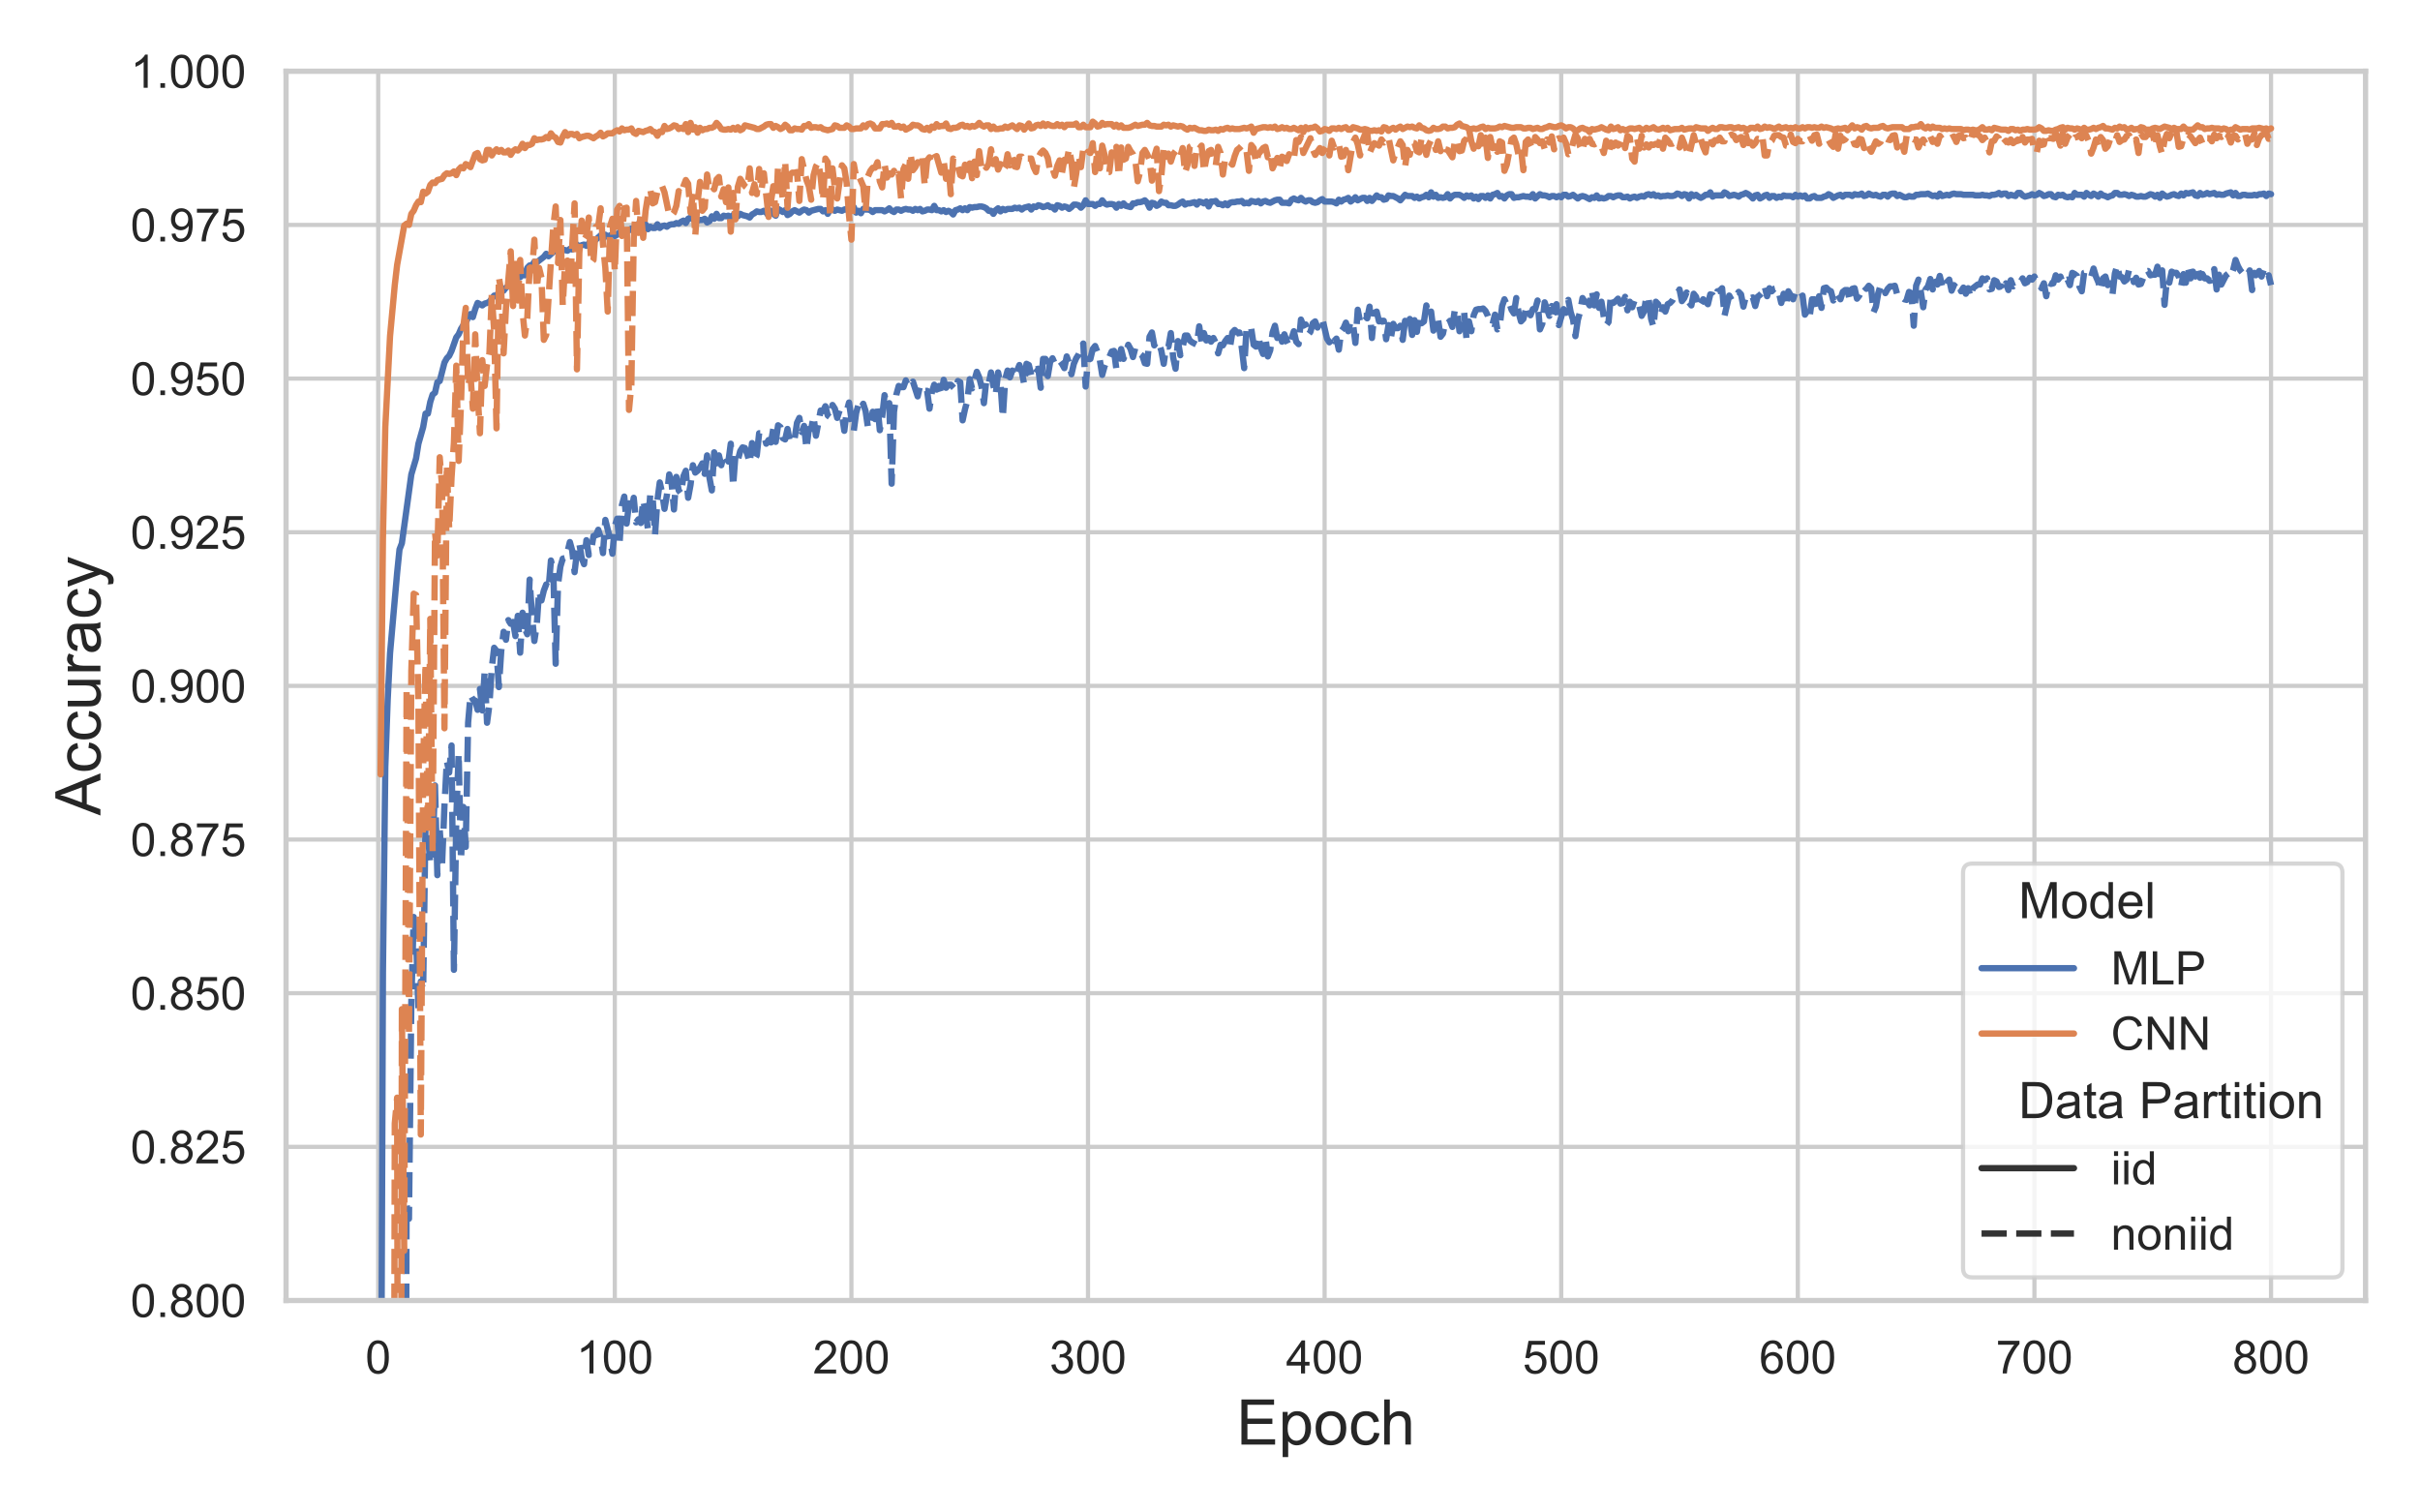<?xml version="1.0" encoding="utf-8" standalone="no"?>
<!DOCTYPE svg PUBLIC "-//W3C//DTD SVG 1.1//EN"
  "http://www.w3.org/Graphics/SVG/1.1/DTD/svg11.dtd">
<!-- Created with matplotlib (https://matplotlib.org/) -->
<svg height="360pt" version="1.1" viewBox="0 0 576 360" width="576pt" xmlns="http://www.w3.org/2000/svg" xmlns:xlink="http://www.w3.org/1999/xlink">
 <defs>
  <style type="text/css">*{stroke-linecap:butt;stroke-linejoin:round;}</style>
 </defs>
 <g id="figure_1">
  <g id="patch_1">
   <path d="M 0 360 
L 576 360 
L 576 0 
L 0 0 
z
" style="fill:#ffffff;"/>
  </g>
  <g id="axes_1">
   <g id="patch_2">
    <path d="M 68.085 309.54 
L 563.04 309.54 
L 563.04 16.96 
L 68.085 16.96 
z
" style="fill:#ffffff;"/>
   </g>
   <g id="matplotlib.axis_1">
    <g id="xtick_1">
     <g id="line2d_1">
      <path clip-path="url(#p6ad17fe220)" d="M 90.02 309.54 
L 90.02 16.96 
" style="fill:none;stroke:#cccccc;stroke-linecap:round;"/>
     </g>
     <g id="text_1">
      <!-- 0 -->
      <g style="fill:#262626;" transform="translate(86.961 326.914)scale(0.11 -0.11)">
       <defs>
        <path d="M 4.156 35.297 
Q 4.156 48 6.766 55.734 
Q 9.375 63.484 14.516 67.672 
Q 19.672 71.875 27.484 71.875 
Q 33.25 71.875 37.594 69.547 
Q 41.938 67.234 44.766 62.859 
Q 47.609 58.5 49.219 52.219 
Q 50.828 45.953 50.828 35.297 
Q 50.828 22.703 48.234 14.969 
Q 45.656 7.234 40.5 3 
Q 35.359 -1.219 27.484 -1.219 
Q 17.141 -1.219 11.234 6.203 
Q 4.156 15.141 4.156 35.297 
z
M 13.188 35.297 
Q 13.188 17.672 17.312 11.828 
Q 21.438 6 27.484 6 
Q 33.547 6 37.672 11.859 
Q 41.797 17.719 41.797 35.297 
Q 41.797 52.984 37.672 58.781 
Q 33.547 64.594 27.391 64.594 
Q 21.344 64.594 17.719 59.469 
Q 13.188 52.938 13.188 35.297 
z
" id="ArialMT-48"/>
       </defs>
       <use xlink:href="#ArialMT-48"/>
      </g>
     </g>
    </g>
    <g id="xtick_2">
     <g id="line2d_2">
      <path clip-path="url(#p6ad17fe220)" d="M 146.335 309.54 
L 146.335 16.96 
" style="fill:none;stroke:#cccccc;stroke-linecap:round;"/>
     </g>
     <g id="text_2">
      <!-- 100 -->
      <g style="fill:#262626;" transform="translate(137.16 326.914)scale(0.11 -0.11)">
       <defs>
        <path d="M 37.25 0 
L 28.469 0 
L 28.469 56 
Q 25.297 52.984 20.141 49.953 
Q 14.984 46.922 10.891 45.406 
L 10.891 53.906 
Q 18.266 57.375 23.781 62.297 
Q 29.297 67.234 31.594 71.875 
L 37.25 71.875 
z
" id="ArialMT-49"/>
       </defs>
       <use xlink:href="#ArialMT-49"/>
       <use x="55.615" xlink:href="#ArialMT-48"/>
       <use x="111.23" xlink:href="#ArialMT-48"/>
      </g>
     </g>
    </g>
    <g id="xtick_3">
     <g id="line2d_3">
      <path clip-path="url(#p6ad17fe220)" d="M 202.65 309.54 
L 202.65 16.96 
" style="fill:none;stroke:#cccccc;stroke-linecap:round;"/>
     </g>
     <g id="text_3">
      <!-- 200 -->
      <g style="fill:#262626;" transform="translate(193.475 326.914)scale(0.11 -0.11)">
       <defs>
        <path d="M 50.344 8.453 
L 50.344 0 
L 3.031 0 
Q 2.938 3.172 4.047 6.109 
Q 5.859 10.938 9.828 15.625 
Q 13.812 20.312 21.344 26.469 
Q 33.016 36.031 37.109 41.625 
Q 41.219 47.219 41.219 52.203 
Q 41.219 57.422 37.469 61 
Q 33.734 64.594 27.734 64.594 
Q 21.391 64.594 17.578 60.781 
Q 13.766 56.984 13.719 50.25 
L 4.688 51.172 
Q 5.609 61.281 11.656 66.578 
Q 17.719 71.875 27.938 71.875 
Q 38.234 71.875 44.234 66.156 
Q 50.25 60.453 50.25 52 
Q 50.25 47.703 48.484 43.547 
Q 46.734 39.406 42.656 34.812 
Q 38.578 30.219 29.109 22.219 
Q 21.188 15.578 18.938 13.203 
Q 16.703 10.844 15.234 8.453 
z
" id="ArialMT-50"/>
       </defs>
       <use xlink:href="#ArialMT-50"/>
       <use x="55.615" xlink:href="#ArialMT-48"/>
       <use x="111.23" xlink:href="#ArialMT-48"/>
      </g>
     </g>
    </g>
    <g id="xtick_4">
     <g id="line2d_4">
      <path clip-path="url(#p6ad17fe220)" d="M 258.966 309.54 
L 258.966 16.96 
" style="fill:none;stroke:#cccccc;stroke-linecap:round;"/>
     </g>
     <g id="text_4">
      <!-- 300 -->
      <g style="fill:#262626;" transform="translate(249.79 326.914)scale(0.11 -0.11)">
       <defs>
        <path d="M 4.203 18.891 
L 12.984 20.062 
Q 14.5 12.594 18.141 9.297 
Q 21.781 6 27 6 
Q 33.203 6 37.469 10.297 
Q 41.75 14.594 41.75 20.953 
Q 41.75 27 37.797 30.922 
Q 33.844 34.859 27.734 34.859 
Q 25.25 34.859 21.531 33.891 
L 22.516 41.609 
Q 23.391 41.5 23.922 41.5 
Q 29.547 41.5 34.031 44.422 
Q 38.531 47.359 38.531 53.469 
Q 38.531 58.297 35.25 61.469 
Q 31.984 64.656 26.812 64.656 
Q 21.688 64.656 18.266 61.422 
Q 14.844 58.203 13.875 51.766 
L 5.078 53.328 
Q 6.688 62.156 12.391 67.016 
Q 18.109 71.875 26.609 71.875 
Q 32.469 71.875 37.391 69.359 
Q 42.328 66.844 44.938 62.5 
Q 47.562 58.156 47.562 53.266 
Q 47.562 48.641 45.062 44.828 
Q 42.578 41.016 37.703 38.766 
Q 44.047 37.312 47.562 32.688 
Q 51.078 28.078 51.078 21.141 
Q 51.078 11.766 44.234 5.25 
Q 37.406 -1.266 26.953 -1.266 
Q 17.531 -1.266 11.297 4.344 
Q 5.078 9.969 4.203 18.891 
z
" id="ArialMT-51"/>
       </defs>
       <use xlink:href="#ArialMT-51"/>
       <use x="55.615" xlink:href="#ArialMT-48"/>
       <use x="111.23" xlink:href="#ArialMT-48"/>
      </g>
     </g>
    </g>
    <g id="xtick_5">
     <g id="line2d_5">
      <path clip-path="url(#p6ad17fe220)" d="M 315.281 309.54 
L 315.281 16.96 
" style="fill:none;stroke:#cccccc;stroke-linecap:round;"/>
     </g>
     <g id="text_5">
      <!-- 400 -->
      <g style="fill:#262626;" transform="translate(306.105 326.914)scale(0.11 -0.11)">
       <defs>
        <path d="M 32.328 0 
L 32.328 17.141 
L 1.266 17.141 
L 1.266 25.203 
L 33.938 71.578 
L 41.109 71.578 
L 41.109 25.203 
L 50.781 25.203 
L 50.781 17.141 
L 41.109 17.141 
L 41.109 0 
z
M 32.328 25.203 
L 32.328 57.469 
L 9.906 25.203 
z
" id="ArialMT-52"/>
       </defs>
       <use xlink:href="#ArialMT-52"/>
       <use x="55.615" xlink:href="#ArialMT-48"/>
       <use x="111.23" xlink:href="#ArialMT-48"/>
      </g>
     </g>
    </g>
    <g id="xtick_6">
     <g id="line2d_6">
      <path clip-path="url(#p6ad17fe220)" d="M 371.596 309.54 
L 371.596 16.96 
" style="fill:none;stroke:#cccccc;stroke-linecap:round;"/>
     </g>
     <g id="text_6">
      <!-- 500 -->
      <g style="fill:#262626;" transform="translate(362.421 326.914)scale(0.11 -0.11)">
       <defs>
        <path d="M 4.156 18.75 
L 13.375 19.531 
Q 14.406 12.797 18.141 9.391 
Q 21.875 6 27.156 6 
Q 33.5 6 37.891 10.781 
Q 42.281 15.578 42.281 23.484 
Q 42.281 31 38.062 35.344 
Q 33.844 39.703 27 39.703 
Q 22.75 39.703 19.328 37.766 
Q 15.922 35.844 13.969 32.766 
L 5.719 33.844 
L 12.641 70.609 
L 48.25 70.609 
L 48.25 62.203 
L 19.672 62.203 
L 15.828 42.969 
Q 22.266 47.469 29.344 47.469 
Q 38.719 47.469 45.156 40.969 
Q 51.609 34.469 51.609 24.266 
Q 51.609 14.547 45.953 7.469 
Q 39.062 -1.219 27.156 -1.219 
Q 17.391 -1.219 11.203 4.25 
Q 5.031 9.719 4.156 18.75 
z
" id="ArialMT-53"/>
       </defs>
       <use xlink:href="#ArialMT-53"/>
       <use x="55.615" xlink:href="#ArialMT-48"/>
       <use x="111.23" xlink:href="#ArialMT-48"/>
      </g>
     </g>
    </g>
    <g id="xtick_7">
     <g id="line2d_7">
      <path clip-path="url(#p6ad17fe220)" d="M 427.911 309.54 
L 427.911 16.96 
" style="fill:none;stroke:#cccccc;stroke-linecap:round;"/>
     </g>
     <g id="text_7">
      <!-- 600 -->
      <g style="fill:#262626;" transform="translate(418.736 326.914)scale(0.11 -0.11)">
       <defs>
        <path d="M 49.75 54.047 
L 41.016 53.375 
Q 39.844 58.547 37.703 60.891 
Q 34.125 64.656 28.906 64.656 
Q 24.703 64.656 21.531 62.312 
Q 17.391 59.281 14.984 53.469 
Q 12.594 47.656 12.5 36.922 
Q 15.672 41.75 20.266 44.094 
Q 24.859 46.438 29.891 46.438 
Q 38.672 46.438 44.844 39.969 
Q 51.031 33.5 51.031 23.25 
Q 51.031 16.5 48.125 10.719 
Q 45.219 4.938 40.141 1.859 
Q 35.062 -1.219 28.609 -1.219 
Q 17.625 -1.219 10.688 6.859 
Q 3.766 14.938 3.766 33.5 
Q 3.766 54.25 11.422 63.672 
Q 18.109 71.875 29.438 71.875 
Q 37.891 71.875 43.281 67.141 
Q 48.688 62.406 49.75 54.047 
z
M 13.875 23.188 
Q 13.875 18.656 15.797 14.5 
Q 17.719 10.359 21.188 8.172 
Q 24.656 6 28.469 6 
Q 34.031 6 38.031 10.484 
Q 42.047 14.984 42.047 22.703 
Q 42.047 30.125 38.078 34.391 
Q 34.125 38.672 28.125 38.672 
Q 22.172 38.672 18.016 34.391 
Q 13.875 30.125 13.875 23.188 
z
" id="ArialMT-54"/>
       </defs>
       <use xlink:href="#ArialMT-54"/>
       <use x="55.615" xlink:href="#ArialMT-48"/>
       <use x="111.23" xlink:href="#ArialMT-48"/>
      </g>
     </g>
    </g>
    <g id="xtick_8">
     <g id="line2d_8">
      <path clip-path="url(#p6ad17fe220)" d="M 484.227 309.54 
L 484.227 16.96 
" style="fill:none;stroke:#cccccc;stroke-linecap:round;"/>
     </g>
     <g id="text_8">
      <!-- 700 -->
      <g style="fill:#262626;" transform="translate(475.051 326.914)scale(0.11 -0.11)">
       <defs>
        <path d="M 4.734 62.203 
L 4.734 70.656 
L 51.078 70.656 
L 51.078 63.812 
Q 44.234 56.547 37.516 44.484 
Q 30.812 32.422 27.156 19.672 
Q 24.516 10.688 23.781 0 
L 14.75 0 
Q 14.891 8.453 18.062 20.406 
Q 21.234 32.375 27.172 43.484 
Q 33.109 54.594 39.797 62.203 
z
" id="ArialMT-55"/>
       </defs>
       <use xlink:href="#ArialMT-55"/>
       <use x="55.615" xlink:href="#ArialMT-48"/>
       <use x="111.23" xlink:href="#ArialMT-48"/>
      </g>
     </g>
    </g>
    <g id="xtick_9">
     <g id="line2d_9">
      <path clip-path="url(#p6ad17fe220)" d="M 540.542 309.54 
L 540.542 16.96 
" style="fill:none;stroke:#cccccc;stroke-linecap:round;"/>
     </g>
     <g id="text_9">
      <!-- 800 -->
      <g style="fill:#262626;" transform="translate(531.366 326.914)scale(0.11 -0.11)">
       <defs>
        <path d="M 17.672 38.812 
Q 12.203 40.828 9.562 44.531 
Q 6.938 48.25 6.938 53.422 
Q 6.938 61.234 12.547 66.547 
Q 18.172 71.875 27.484 71.875 
Q 36.859 71.875 42.578 66.422 
Q 48.297 60.984 48.297 53.172 
Q 48.297 48.188 45.672 44.5 
Q 43.062 40.828 37.75 38.812 
Q 44.344 36.672 47.781 31.875 
Q 51.219 27.094 51.219 20.453 
Q 51.219 11.281 44.719 5.031 
Q 38.234 -1.219 27.641 -1.219 
Q 17.047 -1.219 10.547 5.047 
Q 4.047 11.328 4.047 20.703 
Q 4.047 27.688 7.594 32.391 
Q 11.141 37.109 17.672 38.812 
z
M 15.922 53.719 
Q 15.922 48.641 19.188 45.406 
Q 22.469 42.188 27.688 42.188 
Q 32.766 42.188 36.016 45.375 
Q 39.266 48.578 39.266 53.219 
Q 39.266 58.062 35.906 61.359 
Q 32.562 64.656 27.594 64.656 
Q 22.562 64.656 19.234 61.422 
Q 15.922 58.203 15.922 53.719 
z
M 13.094 20.656 
Q 13.094 16.891 14.875 13.375 
Q 16.656 9.859 20.172 7.922 
Q 23.688 6 27.734 6 
Q 34.031 6 38.125 10.047 
Q 42.234 14.109 42.234 20.359 
Q 42.234 26.703 38.016 30.859 
Q 33.797 35.016 27.438 35.016 
Q 21.234 35.016 17.156 30.906 
Q 13.094 26.812 13.094 20.656 
z
" id="ArialMT-56"/>
       </defs>
       <use xlink:href="#ArialMT-56"/>
       <use x="55.615" xlink:href="#ArialMT-48"/>
       <use x="111.23" xlink:href="#ArialMT-48"/>
      </g>
     </g>
    </g>
    <g id="text_10">
     <!-- Epoch -->
     <g style="fill:#262626;" transform="translate(294.298 343.837)scale(0.15 -0.15)">
      <defs>
       <path d="M 7.906 0 
L 7.906 71.578 
L 59.672 71.578 
L 59.672 63.141 
L 17.391 63.141 
L 17.391 41.219 
L 56.984 41.219 
L 56.984 32.812 
L 17.391 32.812 
L 17.391 8.453 
L 61.328 8.453 
L 61.328 0 
z
" id="ArialMT-69"/>
       <path d="M 6.594 -19.875 
L 6.594 51.859 
L 14.594 51.859 
L 14.594 45.125 
Q 17.438 49.078 21 51.047 
Q 24.562 53.031 29.641 53.031 
Q 36.281 53.031 41.359 49.609 
Q 46.438 46.188 49.016 39.953 
Q 51.609 33.734 51.609 26.312 
Q 51.609 18.359 48.75 11.984 
Q 45.906 5.609 40.453 2.219 
Q 35.016 -1.172 29 -1.172 
Q 24.609 -1.172 21.109 0.688 
Q 17.625 2.547 15.375 5.375 
L 15.375 -19.875 
z
M 14.547 25.641 
Q 14.547 15.625 18.594 10.844 
Q 22.656 6.062 28.422 6.062 
Q 34.281 6.062 38.453 11.016 
Q 42.625 15.969 42.625 26.375 
Q 42.625 36.281 38.547 41.203 
Q 34.469 46.141 28.812 46.141 
Q 23.188 46.141 18.859 40.891 
Q 14.547 35.641 14.547 25.641 
z
" id="ArialMT-112"/>
       <path d="M 3.328 25.922 
Q 3.328 40.328 11.328 47.266 
Q 18.016 53.031 27.641 53.031 
Q 38.328 53.031 45.109 46.016 
Q 51.906 39.016 51.906 26.656 
Q 51.906 16.656 48.906 10.906 
Q 45.906 5.172 40.156 2 
Q 34.422 -1.172 27.641 -1.172 
Q 16.75 -1.172 10.031 5.812 
Q 3.328 12.797 3.328 25.922 
z
M 12.359 25.922 
Q 12.359 15.969 16.703 11.016 
Q 21.047 6.062 27.641 6.062 
Q 34.188 6.062 38.531 11.031 
Q 42.875 16.016 42.875 26.219 
Q 42.875 35.844 38.5 40.797 
Q 34.125 45.75 27.641 45.75 
Q 21.047 45.75 16.703 40.812 
Q 12.359 35.891 12.359 25.922 
z
" id="ArialMT-111"/>
       <path d="M 40.438 19 
L 49.078 17.875 
Q 47.656 8.938 41.812 3.875 
Q 35.984 -1.172 27.484 -1.172 
Q 16.844 -1.172 10.375 5.781 
Q 3.906 12.75 3.906 25.734 
Q 3.906 34.125 6.688 40.422 
Q 9.469 46.734 15.156 49.875 
Q 20.844 53.031 27.547 53.031 
Q 35.984 53.031 41.359 48.75 
Q 46.734 44.484 48.25 36.625 
L 39.703 35.297 
Q 38.484 40.531 35.375 43.156 
Q 32.281 45.797 27.875 45.797 
Q 21.234 45.797 17.078 41.031 
Q 12.938 36.281 12.938 25.984 
Q 12.938 15.531 16.938 10.797 
Q 20.953 6.062 27.391 6.062 
Q 32.562 6.062 36.031 9.234 
Q 39.5 12.406 40.438 19 
z
" id="ArialMT-99"/>
       <path d="M 6.594 0 
L 6.594 71.578 
L 15.375 71.578 
L 15.375 45.906 
Q 21.531 53.031 30.906 53.031 
Q 36.672 53.031 40.922 50.75 
Q 45.172 48.484 47 44.484 
Q 48.828 40.484 48.828 32.859 
L 48.828 0 
L 40.047 0 
L 40.047 32.859 
Q 40.047 39.453 37.188 42.453 
Q 34.328 45.453 29.109 45.453 
Q 25.203 45.453 21.75 43.422 
Q 18.312 41.406 16.844 37.938 
Q 15.375 34.469 15.375 28.375 
L 15.375 0 
z
" id="ArialMT-104"/>
      </defs>
      <use xlink:href="#ArialMT-69"/>
      <use x="66.699" xlink:href="#ArialMT-112"/>
      <use x="122.314" xlink:href="#ArialMT-111"/>
      <use x="177.93" xlink:href="#ArialMT-99"/>
      <use x="227.93" xlink:href="#ArialMT-104"/>
     </g>
    </g>
   </g>
   <g id="matplotlib.axis_2">
    <g id="ytick_1">
     <g id="line2d_10">
      <path clip-path="url(#p6ad17fe220)" d="M 68.085 309.54 
L 563.04 309.54 
" style="fill:none;stroke:#cccccc;stroke-linecap:round;"/>
     </g>
     <g id="text_11">
      <!-- 0.800 -->
      <g style="fill:#262626;" transform="translate(31.061 313.477)scale(0.11 -0.11)">
       <defs>
        <path d="M 9.078 0 
L 9.078 10.016 
L 19.094 10.016 
L 19.094 0 
z
" id="ArialMT-46"/>
       </defs>
       <use xlink:href="#ArialMT-48"/>
       <use x="55.615" xlink:href="#ArialMT-46"/>
       <use x="83.398" xlink:href="#ArialMT-56"/>
       <use x="139.014" xlink:href="#ArialMT-48"/>
       <use x="194.629" xlink:href="#ArialMT-48"/>
      </g>
     </g>
    </g>
    <g id="ytick_2">
     <g id="line2d_11">
      <path clip-path="url(#p6ad17fe220)" d="M 68.085 272.967 
L 563.04 272.967 
" style="fill:none;stroke:#cccccc;stroke-linecap:round;"/>
     </g>
     <g id="text_12">
      <!-- 0.825 -->
      <g style="fill:#262626;" transform="translate(31.061 276.904)scale(0.11 -0.11)">
       <use xlink:href="#ArialMT-48"/>
       <use x="55.615" xlink:href="#ArialMT-46"/>
       <use x="83.398" xlink:href="#ArialMT-56"/>
       <use x="139.014" xlink:href="#ArialMT-50"/>
       <use x="194.629" xlink:href="#ArialMT-53"/>
      </g>
     </g>
    </g>
    <g id="ytick_3">
     <g id="line2d_12">
      <path clip-path="url(#p6ad17fe220)" d="M 68.085 236.395 
L 563.04 236.395 
" style="fill:none;stroke:#cccccc;stroke-linecap:round;"/>
     </g>
     <g id="text_13">
      <!-- 0.850 -->
      <g style="fill:#262626;" transform="translate(31.061 240.332)scale(0.11 -0.11)">
       <use xlink:href="#ArialMT-48"/>
       <use x="55.615" xlink:href="#ArialMT-46"/>
       <use x="83.398" xlink:href="#ArialMT-56"/>
       <use x="139.014" xlink:href="#ArialMT-53"/>
       <use x="194.629" xlink:href="#ArialMT-48"/>
      </g>
     </g>
    </g>
    <g id="ytick_4">
     <g id="line2d_13">
      <path clip-path="url(#p6ad17fe220)" d="M 68.085 199.822 
L 563.04 199.822 
" style="fill:none;stroke:#cccccc;stroke-linecap:round;"/>
     </g>
     <g id="text_14">
      <!-- 0.875 -->
      <g style="fill:#262626;" transform="translate(31.061 203.759)scale(0.11 -0.11)">
       <use xlink:href="#ArialMT-48"/>
       <use x="55.615" xlink:href="#ArialMT-46"/>
       <use x="83.398" xlink:href="#ArialMT-56"/>
       <use x="139.014" xlink:href="#ArialMT-55"/>
       <use x="194.629" xlink:href="#ArialMT-53"/>
      </g>
     </g>
    </g>
    <g id="ytick_5">
     <g id="line2d_14">
      <path clip-path="url(#p6ad17fe220)" d="M 68.085 163.25 
L 563.04 163.25 
" style="fill:none;stroke:#cccccc;stroke-linecap:round;"/>
     </g>
     <g id="text_15">
      <!-- 0.900 -->
      <g style="fill:#262626;" transform="translate(31.061 167.187)scale(0.11 -0.11)">
       <defs>
        <path d="M 5.469 16.547 
L 13.922 17.328 
Q 14.984 11.375 18.016 8.688 
Q 21.047 6 25.781 6 
Q 29.828 6 32.875 7.859 
Q 35.938 9.719 37.891 12.812 
Q 39.844 15.922 41.156 21.188 
Q 42.484 26.469 42.484 31.938 
Q 42.484 32.516 42.438 33.688 
Q 39.797 29.5 35.234 26.875 
Q 30.672 24.266 25.344 24.266 
Q 16.453 24.266 10.297 30.703 
Q 4.156 37.156 4.156 47.703 
Q 4.156 58.594 10.578 65.234 
Q 17 71.875 26.656 71.875 
Q 33.641 71.875 39.422 68.109 
Q 45.219 64.359 48.219 57.391 
Q 51.219 50.438 51.219 37.25 
Q 51.219 23.531 48.234 15.406 
Q 45.266 7.281 39.375 3.031 
Q 33.5 -1.219 25.594 -1.219 
Q 17.188 -1.219 11.859 3.438 
Q 6.547 8.109 5.469 16.547 
z
M 41.453 48.141 
Q 41.453 55.719 37.422 60.156 
Q 33.406 64.594 27.734 64.594 
Q 21.875 64.594 17.531 59.812 
Q 13.188 55.031 13.188 47.406 
Q 13.188 40.578 17.312 36.297 
Q 21.438 32.031 27.484 32.031 
Q 33.594 32.031 37.516 36.297 
Q 41.453 40.578 41.453 48.141 
z
" id="ArialMT-57"/>
       </defs>
       <use xlink:href="#ArialMT-48"/>
       <use x="55.615" xlink:href="#ArialMT-46"/>
       <use x="83.398" xlink:href="#ArialMT-57"/>
       <use x="139.014" xlink:href="#ArialMT-48"/>
       <use x="194.629" xlink:href="#ArialMT-48"/>
      </g>
     </g>
    </g>
    <g id="ytick_6">
     <g id="line2d_15">
      <path clip-path="url(#p6ad17fe220)" d="M 68.085 126.677 
L 563.04 126.677 
" style="fill:none;stroke:#cccccc;stroke-linecap:round;"/>
     </g>
     <g id="text_16">
      <!-- 0.925 -->
      <g style="fill:#262626;" transform="translate(31.061 130.614)scale(0.11 -0.11)">
       <use xlink:href="#ArialMT-48"/>
       <use x="55.615" xlink:href="#ArialMT-46"/>
       <use x="83.398" xlink:href="#ArialMT-57"/>
       <use x="139.014" xlink:href="#ArialMT-50"/>
       <use x="194.629" xlink:href="#ArialMT-53"/>
      </g>
     </g>
    </g>
    <g id="ytick_7">
     <g id="line2d_16">
      <path clip-path="url(#p6ad17fe220)" d="M 68.085 90.105 
L 563.04 90.105 
" style="fill:none;stroke:#cccccc;stroke-linecap:round;"/>
     </g>
     <g id="text_17">
      <!-- 0.950 -->
      <g style="fill:#262626;" transform="translate(31.061 94.042)scale(0.11 -0.11)">
       <use xlink:href="#ArialMT-48"/>
       <use x="55.615" xlink:href="#ArialMT-46"/>
       <use x="83.398" xlink:href="#ArialMT-57"/>
       <use x="139.014" xlink:href="#ArialMT-53"/>
       <use x="194.629" xlink:href="#ArialMT-48"/>
      </g>
     </g>
    </g>
    <g id="ytick_8">
     <g id="line2d_17">
      <path clip-path="url(#p6ad17fe220)" d="M 68.085 53.532 
L 563.04 53.532 
" style="fill:none;stroke:#cccccc;stroke-linecap:round;"/>
     </g>
     <g id="text_18">
      <!-- 0.975 -->
      <g style="fill:#262626;" transform="translate(31.061 57.469)scale(0.11 -0.11)">
       <use xlink:href="#ArialMT-48"/>
       <use x="55.615" xlink:href="#ArialMT-46"/>
       <use x="83.398" xlink:href="#ArialMT-57"/>
       <use x="139.014" xlink:href="#ArialMT-55"/>
       <use x="194.629" xlink:href="#ArialMT-53"/>
      </g>
     </g>
    </g>
    <g id="ytick_9">
     <g id="line2d_18">
      <path clip-path="url(#p6ad17fe220)" d="M 68.085 16.96 
L 563.04 16.96 
" style="fill:none;stroke:#cccccc;stroke-linecap:round;"/>
     </g>
     <g id="text_19">
      <!-- 1.000 -->
      <g style="fill:#262626;" transform="translate(31.061 20.897)scale(0.11 -0.11)">
       <use xlink:href="#ArialMT-49"/>
       <use x="55.615" xlink:href="#ArialMT-46"/>
       <use x="83.398" xlink:href="#ArialMT-48"/>
       <use x="139.014" xlink:href="#ArialMT-48"/>
       <use x="194.629" xlink:href="#ArialMT-48"/>
      </g>
     </g>
    </g>
    <g id="text_20">
     <!-- Accuracy -->
     <g style="fill:#262626;" transform="translate(23.904 194.091)rotate(-90)scale(0.15 -0.15)">
      <defs>
       <path d="M -0.141 0 
L 27.344 71.578 
L 37.547 71.578 
L 66.844 0 
L 56.062 0 
L 47.703 21.688 
L 17.781 21.688 
L 9.906 0 
z
M 20.516 29.391 
L 44.781 29.391 
L 37.312 49.219 
Q 33.891 58.25 32.234 64.062 
Q 30.859 57.172 28.375 50.391 
z
" id="ArialMT-65"/>
       <path d="M 40.578 0 
L 40.578 7.625 
Q 34.516 -1.172 24.125 -1.172 
Q 19.531 -1.172 15.547 0.578 
Q 11.578 2.344 9.641 5 
Q 7.719 7.672 6.938 11.531 
Q 6.391 14.109 6.391 19.734 
L 6.391 51.859 
L 15.188 51.859 
L 15.188 23.094 
Q 15.188 16.219 15.719 13.812 
Q 16.547 10.359 19.234 8.375 
Q 21.922 6.391 25.875 6.391 
Q 29.828 6.391 33.297 8.422 
Q 36.766 10.453 38.203 13.938 
Q 39.656 17.438 39.656 24.078 
L 39.656 51.859 
L 48.438 51.859 
L 48.438 0 
z
" id="ArialMT-117"/>
       <path d="M 6.5 0 
L 6.5 51.859 
L 14.406 51.859 
L 14.406 44 
Q 17.438 49.516 20 51.266 
Q 22.562 53.031 25.641 53.031 
Q 30.078 53.031 34.672 50.203 
L 31.641 42.047 
Q 28.422 43.953 25.203 43.953 
Q 22.312 43.953 20.016 42.219 
Q 17.719 40.484 16.75 37.406 
Q 15.281 32.719 15.281 27.156 
L 15.281 0 
z
" id="ArialMT-114"/>
       <path d="M 40.438 6.391 
Q 35.547 2.25 31.031 0.531 
Q 26.516 -1.172 21.344 -1.172 
Q 12.797 -1.172 8.203 3 
Q 3.609 7.172 3.609 13.672 
Q 3.609 17.484 5.344 20.625 
Q 7.078 23.781 9.891 25.688 
Q 12.703 27.594 16.219 28.562 
Q 18.797 29.25 24.031 29.891 
Q 34.672 31.156 39.703 32.906 
Q 39.75 34.719 39.75 35.203 
Q 39.75 40.578 37.25 42.781 
Q 33.891 45.75 27.25 45.75 
Q 21.047 45.75 18.094 43.578 
Q 15.141 41.406 13.719 35.891 
L 5.125 37.062 
Q 6.297 42.578 8.984 45.969 
Q 11.672 49.359 16.75 51.188 
Q 21.828 53.031 28.516 53.031 
Q 35.156 53.031 39.297 51.469 
Q 43.453 49.906 45.406 47.531 
Q 47.359 45.172 48.141 41.547 
Q 48.578 39.312 48.578 33.453 
L 48.578 21.734 
Q 48.578 9.469 49.141 6.219 
Q 49.703 2.984 51.375 0 
L 42.188 0 
Q 40.828 2.734 40.438 6.391 
z
M 39.703 26.031 
Q 34.906 24.078 25.344 22.703 
Q 19.922 21.922 17.672 20.938 
Q 15.438 19.969 14.203 18.094 
Q 12.984 16.219 12.984 13.922 
Q 12.984 10.406 15.641 8.062 
Q 18.312 5.719 23.438 5.719 
Q 28.516 5.719 32.469 7.938 
Q 36.422 10.156 38.281 14.016 
Q 39.703 17 39.703 22.797 
z
" id="ArialMT-97"/>
       <path d="M 6.203 -19.969 
L 5.219 -11.719 
Q 8.109 -12.5 10.25 -12.5 
Q 13.188 -12.5 14.938 -11.516 
Q 16.703 -10.547 17.828 -8.797 
Q 18.656 -7.469 20.516 -2.25 
Q 20.75 -1.516 21.297 -0.094 
L 1.609 51.859 
L 11.078 51.859 
L 21.875 21.828 
Q 23.969 16.109 25.641 9.812 
Q 27.156 15.875 29.25 21.625 
L 40.328 51.859 
L 49.125 51.859 
L 29.391 -0.875 
Q 26.219 -9.422 24.469 -12.641 
Q 22.125 -17 19.094 -19.016 
Q 16.062 -21.047 11.859 -21.047 
Q 9.328 -21.047 6.203 -19.969 
z
" id="ArialMT-121"/>
      </defs>
      <use xlink:href="#ArialMT-65"/>
      <use x="66.699" xlink:href="#ArialMT-99"/>
      <use x="116.699" xlink:href="#ArialMT-99"/>
      <use x="166.699" xlink:href="#ArialMT-117"/>
      <use x="222.314" xlink:href="#ArialMT-114"/>
      <use x="255.615" xlink:href="#ArialMT-97"/>
      <use x="311.23" xlink:href="#ArialMT-99"/>
      <use x="361.23" xlink:href="#ArialMT-121"/>
     </g>
    </g>
   </g>
   <g id="line2d_19">
    <path clip-path="url(#p6ad17fe220)" d="M 90.639 361 
L 91.146 231.421 
L 91.709 182.56 
L 92.272 166.615 
L 92.836 155.497 
L 94.525 136.333 
L 95.088 130.774 
L 95.651 129.311 
L 97.904 112.926 
L 99.03 109.123 
L 99.593 105.612 
L 100.72 101.662 
L 101.283 98.444 
L 101.846 98.444 
L 102.409 95.664 
L 102.972 93.909 
L 103.535 93.47 
L 104.099 90.983 
L 104.662 90.69 
L 105.788 86.301 
L 106.351 85.277 
L 106.914 84.692 
L 107.478 83.522 
L 108.604 80.304 
L 109.167 79.572 
L 109.73 78.256 
L 110.293 77.378 
L 110.856 76.793 
L 111.42 75.622 
L 111.983 74.745 
L 112.546 75.476 
L 113.109 73.574 
L 113.672 72.111 
L 114.799 72.696 
L 115.362 72.258 
L 115.925 72.111 
L 116.488 71.819 
L 117.614 70.356 
L 118.177 70.356 
L 119.304 68.747 
L 119.867 69.186 
L 120.43 68.454 
L 120.993 68.162 
L 121.556 67.576 
L 122.683 65.821 
L 123.246 66.113 
L 123.809 65.967 
L 124.372 65.382 
L 124.935 65.528 
L 125.498 63.773 
L 126.062 63.188 
L 126.625 63.188 
L 127.188 62.31 
L 127.751 62.456 
L 129.44 61.14 
L 130.004 60.408 
L 130.567 60.993 
L 131.693 59.969 
L 132.256 59.677 
L 132.819 59.823 
L 133.383 59.384 
L 133.946 59.384 
L 135.072 59.677 
L 135.635 59.238 
L 136.198 59.384 
L 136.761 58.506 
L 137.325 58.214 
L 137.888 58.799 
L 138.451 58.36 
L 139.014 58.214 
L 139.577 58.506 
L 140.704 57.336 
L 141.267 57.482 
L 141.83 57.043 
L 142.956 56.019 
L 143.519 56.897 
L 144.082 55.873 
L 144.646 56.312 
L 145.209 56.019 
L 145.772 55.873 
L 146.335 56.166 
L 146.898 55.873 
L 147.461 55.288 
L 148.025 54.995 
L 148.588 55.288 
L 149.151 54.995 
L 149.714 54.849 
L 150.277 54.41 
L 150.84 54.41 
L 151.403 53.971 
L 151.967 53.24 
L 152.53 53.971 
L 153.093 53.386 
L 153.656 53.386 
L 154.219 54.557 
L 154.782 53.971 
L 155.346 54.264 
L 155.909 54.264 
L 156.472 53.386 
L 157.035 54.264 
L 157.598 53.825 
L 158.161 53.679 
L 158.724 53.971 
L 159.288 53.532 
L 159.851 53.386 
L 160.414 53.386 
L 160.977 53.094 
L 161.54 53.24 
L 162.103 52.801 
L 162.667 52.508 
L 163.23 53.094 
L 163.793 52.07 
L 164.356 51.777 
L 164.919 52.216 
L 165.482 52.216 
L 166.045 52.508 
L 166.609 52.362 
L 167.172 52.362 
L 167.735 52.07 
L 168.298 52.947 
L 168.861 52.655 
L 169.424 51.484 
L 169.988 52.07 
L 170.551 50.899 
L 171.114 51.923 
L 171.677 51.923 
L 172.24 51.338 
L 172.803 51.484 
L 173.366 51.338 
L 173.93 52.07 
L 174.493 51.192 
L 175.056 51.046 
L 175.619 51.484 
L 176.182 50.899 
L 176.745 51.192 
L 177.872 51.484 
L 178.435 51.777 
L 178.998 51.046 
L 179.561 50.753 
L 180.124 50.314 
L 180.687 50.46 
L 181.251 50.46 
L 181.814 50.168 
L 182.377 50.607 
L 182.94 51.338 
L 183.503 50.168 
L 184.066 50.899 
L 184.629 51.338 
L 185.193 49.729 
L 185.756 50.022 
L 186.319 50.46 
L 186.882 50.022 
L 187.445 51.192 
L 188.008 50.899 
L 188.572 50.314 
L 189.135 50.022 
L 190.261 50.607 
L 190.824 50.168 
L 191.387 49.875 
L 191.95 50.022 
L 192.514 50.607 
L 193.077 50.168 
L 194.766 49.729 
L 195.329 49.729 
L 195.893 50.314 
L 196.456 50.022 
L 197.019 50.899 
L 197.582 49.875 
L 198.145 49.875 
L 198.708 50.168 
L 199.271 49.875 
L 200.398 50.168 
L 200.961 49.875 
L 201.524 49.729 
L 202.087 50.46 
L 202.65 50.022 
L 203.214 49.29 
L 203.777 50.607 
L 204.34 50.168 
L 204.903 50.753 
L 205.466 49.729 
L 206.029 49.875 
L 206.592 49.875 
L 207.156 50.022 
L 207.719 50.46 
L 208.282 50.022 
L 209.971 50.022 
L 210.535 50.314 
L 211.098 50.022 
L 211.661 49.583 
L 212.224 50.168 
L 212.787 50.46 
L 213.35 49.875 
L 213.913 49.875 
L 214.477 50.168 
L 215.04 49.875 
L 215.603 49.729 
L 216.166 49.875 
L 216.729 49.875 
L 217.292 50.168 
L 217.855 49.729 
L 218.419 50.022 
L 218.982 49.729 
L 219.545 50.314 
L 220.108 50.168 
L 220.671 49.875 
L 221.234 49.875 
L 221.798 50.022 
L 222.361 48.998 
L 222.924 50.022 
L 223.487 50.022 
L 224.05 50.314 
L 224.613 50.022 
L 225.176 50.46 
L 225.74 50.168 
L 226.303 50.46 
L 226.866 51.046 
L 227.429 50.022 
L 227.992 49.875 
L 228.555 49.583 
L 229.119 50.022 
L 229.682 49.583 
L 230.245 50.022 
L 230.808 49.29 
L 231.371 49.436 
L 231.934 49.29 
L 232.497 49.29 
L 233.061 49.144 
L 233.624 49.144 
L 234.187 49.29 
L 234.75 49.583 
L 235.313 50.168 
L 235.876 50.168 
L 236.44 50.899 
L 237.003 50.022 
L 237.566 49.583 
L 238.129 50.314 
L 238.692 49.729 
L 239.255 50.022 
L 239.818 49.729 
L 240.945 49.729 
L 241.508 49.436 
L 242.071 49.583 
L 242.634 49.436 
L 243.197 49.875 
L 243.761 49.436 
L 244.887 49.144 
L 245.45 49.875 
L 246.013 49.144 
L 246.576 49.29 
L 247.139 48.851 
L 247.703 48.998 
L 248.266 49.29 
L 248.829 49.144 
L 249.392 48.851 
L 249.955 49.29 
L 250.518 49.29 
L 251.082 49.875 
L 251.645 48.851 
L 252.208 48.998 
L 252.771 49.436 
L 253.334 49.144 
L 253.897 49.29 
L 254.46 49.729 
L 255.024 49.29 
L 255.587 48.705 
L 256.15 48.705 
L 256.713 48.851 
L 257.276 49.436 
L 257.839 48.851 
L 258.402 47.681 
L 258.966 48.559 
L 260.092 48.559 
L 260.655 48.998 
L 261.218 48.559 
L 261.781 48.559 
L 262.345 47.681 
L 262.908 48.412 
L 263.471 48.705 
L 264.034 48.559 
L 264.597 48.559 
L 265.16 48.705 
L 265.723 49.436 
L 266.287 48.559 
L 266.85 48.998 
L 267.413 48.412 
L 267.976 48.998 
L 269.102 49.29 
L 269.666 48.412 
L 270.229 48.412 
L 270.792 48.12 
L 271.355 48.12 
L 271.918 47.973 
L 272.481 47.681 
L 273.044 48.266 
L 273.608 49.436 
L 274.171 48.266 
L 274.734 48.412 
L 275.297 48.998 
L 275.86 48.705 
L 276.423 47.973 
L 276.987 48.266 
L 277.55 48.266 
L 278.113 48.851 
L 278.676 48.851 
L 279.239 48.998 
L 279.802 48.998 
L 280.365 48.705 
L 280.929 48.266 
L 281.492 47.973 
L 282.055 48.705 
L 282.618 48.412 
L 283.181 48.412 
L 284.308 48.12 
L 284.871 48.705 
L 285.434 47.973 
L 285.997 48.12 
L 286.56 48.412 
L 287.123 47.973 
L 287.686 49.144 
L 288.25 47.973 
L 288.813 47.973 
L 289.376 47.827 
L 289.939 48.559 
L 290.502 48.559 
L 291.065 48.851 
L 291.629 48.412 
L 292.192 48.851 
L 292.755 48.266 
L 293.318 48.12 
L 293.881 48.12 
L 294.444 47.973 
L 295.007 47.973 
L 295.571 47.827 
L 296.134 48.412 
L 296.697 48.266 
L 297.26 48.412 
L 297.823 47.827 
L 298.949 48.12 
L 299.513 47.827 
L 300.076 48.412 
L 300.639 47.973 
L 301.202 47.827 
L 301.765 48.12 
L 302.328 48.266 
L 303.455 47.681 
L 304.018 47.535 
L 304.581 47.535 
L 305.144 48.266 
L 306.27 48.266 
L 306.834 48.412 
L 307.397 47.535 
L 307.96 47.242 
L 308.523 47.535 
L 309.086 47.681 
L 309.649 47.096 
L 310.213 47.681 
L 310.776 47.973 
L 311.339 47.681 
L 311.902 47.681 
L 312.465 48.12 
L 313.028 48.266 
L 313.591 48.12 
L 314.155 47.681 
L 314.718 47.388 
L 315.281 47.973 
L 316.97 47.973 
L 317.534 48.12 
L 318.097 48.412 
L 318.66 47.535 
L 319.223 47.973 
L 319.786 47.535 
L 320.349 47.388 
L 320.912 47.096 
L 321.476 47.973 
L 322.039 47.535 
L 322.602 46.949 
L 323.165 47.681 
L 324.291 47.096 
L 324.855 47.096 
L 325.418 47.827 
L 325.981 47.096 
L 326.544 47.827 
L 327.67 46.511 
L 328.233 46.949 
L 328.797 46.949 
L 329.36 47.535 
L 329.923 47.388 
L 330.486 46.511 
L 331.049 46.657 
L 331.612 46.657 
L 332.739 47.242 
L 333.302 47.681 
L 334.428 46.364 
L 334.991 46.657 
L 336.118 46.657 
L 336.681 47.096 
L 337.244 46.803 
L 337.807 47.242 
L 338.37 46.949 
L 338.933 46.803 
L 339.496 46.364 
L 340.06 46.949 
L 340.623 45.779 
L 341.186 46.803 
L 341.749 46.364 
L 342.312 47.096 
L 342.875 46.949 
L 343.439 47.096 
L 344.002 46.949 
L 344.565 46.218 
L 345.128 47.242 
L 345.691 46.657 
L 346.254 46.364 
L 347.381 46.364 
L 347.944 46.657 
L 348.507 47.096 
L 349.07 46.511 
L 349.633 46.803 
L 350.196 46.511 
L 350.76 47.242 
L 351.323 46.803 
L 351.886 47.388 
L 352.449 46.657 
L 353.012 46.657 
L 353.575 47.096 
L 354.138 46.511 
L 354.702 47.242 
L 355.265 46.364 
L 355.828 46.218 
L 356.391 45.925 
L 356.954 46.803 
L 357.517 46.657 
L 358.081 47.242 
L 358.644 46.511 
L 359.207 46.218 
L 359.77 46.218 
L 360.333 47.096 
L 360.896 46.949 
L 361.459 46.949 
L 362.586 46.657 
L 363.149 46.803 
L 363.712 46.803 
L 364.275 46.949 
L 364.838 46.218 
L 365.402 47.242 
L 366.528 46.218 
L 367.091 46.511 
L 367.654 46.511 
L 368.217 46.657 
L 368.78 46.949 
L 369.344 46.657 
L 369.907 46.657 
L 370.47 46.949 
L 371.033 46.657 
L 371.596 46.949 
L 372.159 46.364 
L 372.723 46.364 
L 373.286 46.803 
L 373.849 46.657 
L 374.412 46.364 
L 375.538 47.242 
L 376.101 46.803 
L 376.665 46.657 
L 377.228 46.803 
L 378.354 47.388 
L 378.917 46.949 
L 379.48 47.096 
L 380.043 46.511 
L 380.607 47.242 
L 381.17 47.096 
L 381.733 47.242 
L 382.296 47.096 
L 382.859 46.657 
L 383.422 46.657 
L 383.986 46.949 
L 384.549 46.657 
L 385.112 46.511 
L 385.675 46.511 
L 386.238 46.949 
L 386.801 46.949 
L 387.364 46.803 
L 387.928 47.242 
L 388.491 46.949 
L 389.054 46.803 
L 389.617 47.096 
L 390.18 46.803 
L 390.743 46.657 
L 391.307 46.803 
L 391.87 46.364 
L 392.433 46.218 
L 392.996 46.511 
L 393.559 46.218 
L 394.122 46.657 
L 394.685 46.511 
L 395.249 46.803 
L 395.812 46.657 
L 396.375 46.657 
L 396.938 46.511 
L 397.501 46.657 
L 398.064 46.657 
L 398.628 46.511 
L 399.191 46.072 
L 399.754 46.218 
L 400.317 46.657 
L 400.88 46.218 
L 401.443 46.364 
L 402.006 47.242 
L 402.57 46.218 
L 403.133 46.657 
L 403.696 46.364 
L 404.259 46.803 
L 404.822 47.096 
L 405.385 46.803 
L 405.949 46.364 
L 406.512 46.364 
L 407.075 45.779 
L 407.638 46.803 
L 408.201 46.511 
L 409.891 46.511 
L 410.454 45.779 
L 411.017 46.072 
L 411.58 46.657 
L 412.706 46.364 
L 413.27 46.511 
L 413.833 46.803 
L 414.396 46.364 
L 414.959 46.218 
L 415.522 45.925 
L 416.085 46.218 
L 416.648 46.657 
L 417.212 47.242 
L 417.775 46.511 
L 418.338 46.364 
L 418.901 47.242 
L 419.464 46.949 
L 420.027 46.511 
L 420.59 46.364 
L 421.154 47.096 
L 421.717 46.657 
L 422.28 46.657 
L 422.843 47.096 
L 423.406 46.803 
L 423.969 46.949 
L 424.533 46.511 
L 425.096 46.657 
L 426.222 46.657 
L 426.785 46.949 
L 427.348 46.364 
L 427.911 46.803 
L 428.475 46.511 
L 429.038 46.803 
L 429.601 46.511 
L 430.164 47.242 
L 430.727 47.242 
L 431.29 46.803 
L 431.854 46.657 
L 432.417 47.096 
L 433.543 47.096 
L 434.106 46.803 
L 434.669 46.657 
L 435.232 46.218 
L 435.796 46.511 
L 436.359 47.096 
L 437.485 46.511 
L 438.048 46.364 
L 438.611 46.803 
L 439.175 46.364 
L 440.301 46.364 
L 440.864 46.657 
L 441.427 46.218 
L 441.99 46.364 
L 442.553 46.364 
L 443.117 46.072 
L 443.68 46.657 
L 444.243 46.511 
L 444.806 46.072 
L 445.369 46.364 
L 445.932 46.511 
L 446.496 46.364 
L 447.059 46.657 
L 447.622 46.803 
L 448.185 46.364 
L 448.748 46.364 
L 449.311 46.803 
L 449.874 46.218 
L 450.438 46.072 
L 451.001 46.072 
L 451.564 46.657 
L 452.127 46.364 
L 453.253 46.949 
L 453.817 46.949 
L 454.38 46.657 
L 454.943 46.803 
L 455.506 46.803 
L 456.069 46.364 
L 456.632 46.364 
L 457.195 46.218 
L 458.322 46.218 
L 458.885 46.072 
L 460.011 46.657 
L 460.574 46.511 
L 461.137 46.803 
L 461.701 46.072 
L 462.264 46.657 
L 463.39 46.364 
L 463.953 46.511 
L 464.516 46.218 
L 465.08 46.072 
L 465.643 46.218 
L 466.769 46.218 
L 467.332 46.364 
L 469.585 46.364 
L 470.148 46.511 
L 471.274 46.511 
L 471.837 46.364 
L 472.401 46.511 
L 472.964 46.511 
L 473.527 46.657 
L 474.09 46.364 
L 474.653 46.364 
L 475.216 46.218 
L 475.779 45.925 
L 476.343 46.364 
L 476.906 46.072 
L 477.469 46.072 
L 478.032 46.657 
L 478.595 46.364 
L 479.722 46.657 
L 480.285 45.925 
L 480.848 45.925 
L 481.411 46.511 
L 481.974 46.803 
L 483.1 46.511 
L 483.664 46.218 
L 484.227 46.511 
L 484.79 46.364 
L 485.353 45.925 
L 485.916 46.218 
L 486.479 46.657 
L 487.043 46.511 
L 487.606 46.218 
L 488.169 46.218 
L 488.732 46.803 
L 489.295 46.949 
L 489.858 46.364 
L 490.421 46.511 
L 490.985 46.364 
L 491.548 46.803 
L 492.111 46.949 
L 492.674 46.803 
L 493.237 46.949 
L 493.8 45.925 
L 494.364 46.364 
L 495.49 46.364 
L 496.053 46.803 
L 496.616 45.925 
L 497.179 46.364 
L 497.742 46.657 
L 498.306 46.072 
L 498.869 46.364 
L 499.432 46.803 
L 499.995 46.072 
L 500.558 46.511 
L 501.121 46.657 
L 501.685 46.949 
L 502.248 46.657 
L 502.811 46.511 
L 503.374 45.925 
L 503.937 45.925 
L 504.5 46.364 
L 505.063 46.364 
L 505.627 46.218 
L 506.19 46.364 
L 506.753 46.657 
L 507.316 46.364 
L 507.879 46.511 
L 508.442 46.803 
L 509.005 46.803 
L 509.569 46.657 
L 510.132 46.803 
L 510.695 46.803 
L 511.821 46.218 
L 512.384 46.364 
L 512.948 46.803 
L 513.511 46.364 
L 514.074 47.096 
L 514.637 46.072 
L 515.2 46.511 
L 515.763 46.803 
L 516.326 46.657 
L 516.89 46.364 
L 517.453 46.218 
L 518.016 46.511 
L 518.579 46.657 
L 519.142 46.072 
L 519.705 46.511 
L 520.269 45.925 
L 520.832 46.072 
L 521.958 45.779 
L 522.521 46.511 
L 523.084 46.657 
L 523.647 45.925 
L 524.211 46.364 
L 524.774 46.218 
L 525.337 45.925 
L 525.9 46.218 
L 527.026 45.925 
L 527.59 46.364 
L 528.153 46.218 
L 528.716 46.364 
L 529.279 46.364 
L 529.842 46.072 
L 530.968 45.779 
L 531.532 46.511 
L 532.095 45.925 
L 532.658 46.657 
L 533.221 46.657 
L 533.784 46.364 
L 534.347 46.364 
L 534.911 46.511 
L 536.037 46.511 
L 536.6 46.364 
L 537.163 46.511 
L 537.726 46.218 
L 538.289 46.218 
L 538.853 46.072 
L 539.416 46.657 
L 539.979 46.072 
L 540.542 46.218 
L 540.542 46.218 
" style="fill:none;stroke:#4c72b0;stroke-linecap:round;stroke-width:1.5;"/>
   </g>
   <g id="line2d_20">
    <path clip-path="url(#p6ad17fe220)" d="M 95.451 361 
L 95.651 331.922 
L 95.789 361 
M 96.523 361 
L 96.778 286.865 
L 97.341 290.083 
L 97.904 238.443 
L 98.467 218.255 
L 99.03 222.644 
L 99.593 240.199 
L 100.157 233.615 
L 100.72 235.517 
L 101.283 195.726 
L 101.846 198.506 
L 102.409 205.528 
L 102.972 202.309 
L 103.535 186.949 
L 104.099 208.307 
L 104.662 197.482 
L 105.225 205.674 
L 105.788 191.777 
L 106.351 181.097 
L 106.914 183.877 
L 107.478 177.44 
L 108.041 230.836 
L 108.604 194.702 
L 109.167 179.342 
L 109.73 204.65 
L 110.293 192.069 
L 110.856 201.578 
L 111.42 172.027 
L 111.983 165.444 
L 112.546 166.468 
L 113.109 166.761 
L 113.672 168.955 
L 114.235 163.981 
L 114.799 169.102 
L 115.362 159.739 
L 115.925 172.027 
L 116.488 167.785 
L 117.051 159.008 
L 117.614 154.18 
L 118.177 154.911 
L 118.741 163.543 
L 119.304 154.911 
L 119.867 150.376 
L 120.43 152.278 
L 120.993 147.597 
L 121.556 148.475 
L 122.12 148.036 
L 122.683 151.401 
L 123.246 146.573 
L 123.809 155.35 
L 124.372 145.841 
L 124.935 149.645 
L 125.498 150.962 
L 126.062 137.942 
L 126.625 146.573 
L 127.188 152.571 
L 127.751 148.767 
L 128.314 140.721 
L 128.877 142.916 
L 129.44 140.575 
L 130.004 139.112 
L 130.567 140.136 
L 131.13 133.407 
L 131.693 135.601 
L 132.256 157.984 
L 132.819 139.112 
L 133.383 134.87 
L 133.946 132.968 
L 134.509 132.822 
L 135.072 131.359 
L 135.635 129.018 
L 136.198 131.066 
L 136.761 136.186 
L 137.325 131.359 
L 137.888 129.311 
L 138.451 132.822 
L 139.014 134.285 
L 139.577 128.579 
L 140.14 132.09 
L 140.704 130.92 
L 141.267 127.555 
L 141.83 127.409 
L 142.393 126.092 
L 142.956 127.848 
L 143.519 131.651 
L 144.082 123.752 
L 145.209 128.287 
L 145.772 131.798 
L 146.335 125.215 
L 146.898 123.459 
L 147.461 129.457 
L 148.025 120.241 
L 148.588 118.193 
L 149.151 124.629 
L 149.714 119.802 
L 150.277 121.704 
L 150.84 118.485 
L 151.403 124.337 
L 151.967 123.605 
L 152.53 124.483 
L 153.093 119.07 
L 153.656 121.85 
L 154.219 125.946 
L 154.782 117.461 
L 155.346 118.485 
L 155.909 127.263 
L 156.472 119.07 
L 157.035 114.828 
L 157.598 117.315 
L 158.161 121.118 
L 158.724 117.9 
L 159.288 112.926 
L 159.851 114.974 
L 160.414 121.265 
L 160.977 113.511 
L 161.54 116.73 
L 162.103 117.461 
L 162.667 113.365 
L 163.23 112.049 
L 163.793 118.485 
L 164.356 115.413 
L 164.919 110.732 
L 165.482 112.487 
L 166.045 112.049 
L 166.609 111.317 
L 167.172 110.293 
L 167.735 112.78 
L 168.298 108.391 
L 168.861 113.658 
L 169.424 116.73 
L 169.988 107.66 
L 170.551 110.293 
L 171.114 108.391 
L 171.677 110.732 
L 172.24 108.245 
L 172.803 108.538 
L 173.366 109.854 
L 173.93 105.612 
L 174.493 115.706 
L 175.056 108.245 
L 175.619 109.562 
L 176.182 107.367 
L 176.745 106.489 
L 177.308 106.636 
L 177.872 108.099 
L 178.435 110.147 
L 178.998 105.465 
L 179.561 109.415 
L 180.124 108.391 
L 180.687 103.125 
L 181.251 103.125 
L 181.814 103.564 
L 182.377 105.612 
L 182.94 104.734 
L 183.503 105.319 
L 184.066 101.954 
L 184.629 105.173 
L 185.193 101.223 
L 185.756 101.662 
L 186.319 104.295 
L 186.882 104.588 
L 187.445 102.101 
L 188.008 105.173 
L 188.572 105.027 
L 189.135 104.441 
L 189.698 100.638 
L 190.261 99.468 
L 190.824 102.832 
L 191.387 101.369 
L 191.95 106.782 
L 192.514 102.101 
L 193.077 102.101 
L 193.64 99.175 
L 194.203 103.71 
L 195.329 97.712 
L 195.893 97.858 
L 196.456 96.688 
L 197.019 98.882 
L 197.582 99.321 
L 198.145 96.395 
L 198.708 97.273 
L 199.271 99.468 
L 199.835 97.712 
L 200.398 98.736 
L 200.961 102.54 
L 201.524 97.858 
L 202.087 95.81 
L 202.65 99.76 
L 203.214 102.54 
L 203.777 98.297 
L 204.34 96.249 
L 204.903 97.273 
L 205.466 96.103 
L 206.029 97.858 
L 206.592 101.808 
L 207.156 100.93 
L 207.719 98.005 
L 208.282 99.76 
L 208.845 96.395 
L 209.408 102.393 
L 209.971 99.175 
L 210.535 94.055 
L 211.098 96.834 
L 211.661 95.957 
L 212.224 115.121 
L 212.787 98.005 
L 213.35 93.909 
L 213.913 91.86 
L 214.477 92.153 
L 215.04 92.153 
L 215.603 90.544 
L 216.166 92.007 
L 216.729 91.714 
L 217.292 90.836 
L 218.419 94.347 
L 218.982 91.86 
L 219.545 92.738 
L 220.108 93.031 
L 220.671 93.031 
L 221.234 97.273 
L 221.798 93.323 
L 222.361 91.568 
L 222.924 92.738 
L 223.487 91.86 
L 224.05 93.616 
L 224.613 90.398 
L 225.176 92.299 
L 225.74 91.568 
L 226.303 91.568 
L 227.429 92.738 
L 227.992 90.69 
L 228.555 90.983 
L 229.119 100.053 
L 229.682 97.419 
L 230.245 95.371 
L 230.808 90.251 
L 231.371 92.446 
L 232.497 88.496 
L 233.061 89.812 
L 233.624 92.007 
L 234.187 95.957 
L 234.75 90.544 
L 235.313 91.422 
L 235.876 88.642 
L 236.44 91.86 
L 237.003 93.909 
L 237.566 88.642 
L 238.129 91.275 
L 238.692 99.321 
L 239.255 90.251 
L 239.818 88.203 
L 240.382 89.812 
L 240.945 88.203 
L 241.508 89.666 
L 242.634 86.887 
L 243.197 88.496 
L 243.761 91.422 
L 244.324 86.594 
L 244.887 86.887 
L 245.45 89.227 
L 246.013 87.472 
L 246.576 87.911 
L 247.139 87.764 
L 247.703 92.299 
L 248.266 85.424 
L 248.829 85.424 
L 249.392 89.52 
L 249.955 86.155 
L 250.518 85.277 
L 251.082 86.594 
L 251.645 86.594 
L 252.208 85.863 
L 252.771 86.594 
L 253.334 87.618 
L 253.897 84.839 
L 254.46 86.448 
L 255.024 89.081 
L 255.587 86.594 
L 256.15 85.277 
L 256.713 84.4 
L 257.839 81.766 
L 258.402 92.007 
L 258.966 85.424 
L 259.529 85.424 
L 260.092 83.083 
L 260.655 82.352 
L 261.218 83.815 
L 261.781 85.716 
L 262.345 89.227 
L 262.908 87.179 
L 263.471 85.716 
L 264.034 84.985 
L 264.597 83.668 
L 265.16 83.522 
L 265.723 87.911 
L 266.287 85.131 
L 266.85 83.083 
L 267.413 85.424 
L 267.976 83.961 
L 268.539 82.059 
L 269.102 83.083 
L 269.666 84.985 
L 270.229 82.79 
L 270.792 83.229 
L 271.355 84.253 
L 271.918 84.692 
L 272.481 86.448 
L 273.044 86.594 
L 273.608 80.157 
L 274.171 79.133 
L 274.734 82.205 
L 275.297 81.328 
L 275.86 81.62 
L 276.423 83.522 
L 276.987 86.594 
L 277.55 82.498 
L 278.113 82.498 
L 278.676 79.28 
L 279.239 85.131 
L 279.802 87.764 
L 280.365 81.181 
L 280.929 84.546 
L 281.492 82.644 
L 282.055 79.865 
L 282.618 79.865 
L 283.181 81.035 
L 283.744 81.474 
L 284.871 82.059 
L 285.434 77.67 
L 285.997 81.474 
L 286.56 79.28 
L 287.123 81.035 
L 287.686 80.45 
L 288.25 81.328 
L 288.813 80.45 
L 289.376 81.62 
L 289.939 84.107 
L 290.502 82.059 
L 291.065 82.205 
L 291.629 81.181 
L 292.192 80.45 
L 292.755 82.644 
L 293.318 79.133 
L 293.881 78.548 
L 294.444 79.133 
L 295.007 79.133 
L 295.571 82.79 
L 296.134 87.618 
L 296.697 78.109 
L 297.26 77.67 
L 297.823 78.256 
L 298.386 82.059 
L 298.949 82.498 
L 299.513 80.011 
L 300.076 82.79 
L 300.639 84.253 
L 301.202 80.304 
L 301.765 84.839 
L 302.328 83.376 
L 302.892 79.133 
L 303.455 77.524 
L 304.018 80.45 
L 304.581 78.841 
L 305.144 81.328 
L 305.707 79.572 
L 306.27 81.181 
L 306.834 82.352 
L 307.96 78.841 
L 308.523 81.328 
L 309.086 81.913 
L 309.649 76.061 
L 310.213 77.524 
L 310.776 77.231 
L 311.339 79.718 
L 311.902 78.987 
L 312.465 76.939 
L 313.028 76.5 
L 313.591 77.963 
L 314.718 75.769 
L 315.844 80.596 
L 316.407 81.474 
L 316.97 79.865 
L 317.534 81.181 
L 318.097 80.596 
L 318.66 83.229 
L 319.223 78.841 
L 319.786 78.109 
L 320.349 76.793 
L 320.912 78.841 
L 321.476 76.5 
L 322.039 77.085 
L 322.602 81.62 
L 323.165 73.721 
L 323.728 76.646 
L 324.291 75.183 
L 324.855 75.183 
L 325.418 75.769 
L 325.981 72.989 
L 326.544 80.45 
L 327.107 74.452 
L 327.67 74.159 
L 328.233 76.5 
L 328.797 76.354 
L 329.36 76.354 
L 329.923 80.742 
L 330.486 77.378 
L 331.049 80.45 
L 331.612 77.085 
L 332.176 78.109 
L 332.739 78.109 
L 333.302 77.524 
L 333.865 80.889 
L 334.428 76.354 
L 334.991 78.109 
L 335.554 75.915 
L 336.118 79.718 
L 336.681 76.207 
L 337.244 78.987 
L 337.807 75.037 
L 338.37 76.939 
L 338.933 76.5 
L 339.496 72.696 
L 340.06 75.183 
L 340.623 74.159 
L 341.186 78.694 
L 341.749 77.231 
L 342.312 76.207 
L 342.875 80.157 
L 343.439 79.426 
L 344.002 76.793 
L 344.565 76.939 
L 345.128 76.354 
L 345.691 77.817 
L 346.254 73.867 
L 346.817 73.721 
L 347.381 78.841 
L 347.944 77.378 
L 348.507 74.452 
L 349.07 80.889 
L 349.633 76.5 
L 350.196 78.841 
L 350.76 75.037 
L 351.323 73.721 
L 351.886 73.574 
L 352.449 73.574 
L 353.012 73.428 
L 353.575 74.013 
L 354.138 75.183 
L 354.702 76.939 
L 355.265 77.085 
L 355.828 74.891 
L 356.391 78.402 
L 356.954 77.67 
L 357.517 72.843 
L 358.081 71.234 
L 358.644 72.55 
L 359.207 71.965 
L 359.77 73.721 
L 360.333 74.598 
L 360.896 70.941 
L 361.459 74.452 
L 362.023 76.5 
L 362.586 75.915 
L 363.149 73.721 
L 363.712 72.843 
L 364.275 75.037 
L 364.838 73.574 
L 365.402 73.574 
L 365.965 71.526 
L 366.528 78.402 
L 367.091 77.085 
L 367.654 71.965 
L 368.78 75.183 
L 369.344 72.843 
L 369.907 74.159 
L 370.47 72.404 
L 371.033 77.378 
L 372.159 73.574 
L 372.723 74.452 
L 373.286 71.38 
L 373.849 74.306 
L 374.412 76.061 
L 374.975 80.011 
L 375.538 76.207 
L 376.101 74.159 
L 376.665 70.941 
L 377.228 71.819 
L 377.791 71.819 
L 378.354 72.696 
L 378.917 69.186 
L 379.48 72.696 
L 380.043 70.063 
L 380.607 73.282 
L 381.17 71.819 
L 381.733 75.476 
L 382.296 77.378 
L 382.859 76.646 
L 383.422 70.21 
L 383.986 72.111 
L 384.549 71.672 
L 385.112 71.087 
L 385.675 72.258 
L 386.238 72.111 
L 386.801 70.648 
L 387.364 73.867 
L 387.928 71.819 
L 388.491 73.135 
L 389.054 71.526 
L 389.617 71.526 
L 390.18 72.843 
L 390.743 75.183 
L 391.307 74.159 
L 391.87 70.502 
L 392.433 71.38 
L 392.996 75.915 
L 393.559 77.817 
L 394.122 71.819 
L 394.685 72.404 
L 395.249 74.891 
L 395.812 73.135 
L 396.375 74.159 
L 396.938 72.404 
L 397.501 72.111 
L 398.064 71.526 
L 398.628 70.356 
L 399.191 69.917 
L 399.754 68.893 
L 400.317 71.672 
L 400.88 70.941 
L 401.443 69.624 
L 402.006 71.965 
L 402.57 72.696 
L 403.133 69.917 
L 403.696 70.648 
L 404.259 73.135 
L 405.385 71.234 
L 406.512 72.404 
L 407.075 70.063 
L 407.638 70.21 
L 408.201 70.941 
L 408.764 69.332 
L 409.327 69.186 
L 409.891 68.6 
L 410.454 75.183 
L 411.58 70.356 
L 412.143 71.38 
L 412.706 71.234 
L 413.833 69.478 
L 414.396 70.063 
L 414.959 72.989 
L 415.522 70.648 
L 416.085 71.234 
L 416.648 70.941 
L 417.212 70.795 
L 417.775 72.843 
L 418.338 70.648 
L 418.901 70.21 
L 419.464 69.624 
L 420.027 68.162 
L 420.59 70.502 
L 421.154 68.6 
L 421.717 69.332 
L 422.28 68.747 
L 422.843 68.6 
L 423.406 69.624 
L 423.969 72.111 
L 424.533 69.917 
L 425.096 72.843 
L 425.659 69.332 
L 426.785 71.234 
L 427.348 69.478 
L 428.475 70.795 
L 429.038 70.356 
L 429.601 74.891 
L 430.164 74.013 
L 430.727 75.33 
L 431.29 71.234 
L 431.854 71.234 
L 432.417 74.013 
L 432.98 70.502 
L 433.543 73.282 
L 434.106 68.6 
L 434.669 68.454 
L 435.232 69.039 
L 435.796 69.332 
L 436.359 71.526 
L 436.922 69.917 
L 437.485 70.21 
L 438.048 71.234 
L 438.611 69.478 
L 439.175 69.039 
L 439.738 69.039 
L 440.301 71.672 
L 440.864 68.747 
L 441.427 68.6 
L 441.99 71.087 
L 442.553 70.356 
L 443.117 69.039 
L 443.68 68.162 
L 444.243 68.747 
L 444.806 68.015 
L 445.369 68.6 
L 445.932 74.306 
L 446.496 72.989 
L 447.059 69.771 
L 447.622 67.869 
L 448.185 67.869 
L 448.748 69.771 
L 449.311 68.747 
L 449.874 68.162 
L 450.438 68.162 
L 451.001 68.015 
L 451.564 70.063 
L 452.127 70.063 
L 452.69 70.795 
L 453.253 71.234 
L 453.817 71.38 
L 454.38 69.478 
L 454.943 69.771 
L 455.506 77.524 
L 456.069 68.015 
L 456.632 66.552 
L 457.195 69.478 
L 457.759 73.135 
L 458.322 68.893 
L 458.885 68.162 
L 459.448 66.406 
L 460.011 68.893 
L 460.574 66.26 
L 461.137 67.723 
L 461.701 65.675 
L 462.264 68.015 
L 462.827 68.747 
L 463.39 67.137 
L 463.953 66.552 
L 464.516 69.186 
L 465.08 67.869 
L 465.643 68.454 
L 466.206 67.723 
L 466.769 69.332 
L 467.332 68.454 
L 467.895 69.917 
L 468.458 68.6 
L 469.022 70.648 
L 469.585 68.6 
L 470.711 67.723 
L 471.274 67.723 
L 471.837 66.26 
L 472.401 66.699 
L 472.964 66.26 
L 473.527 68.893 
L 474.09 68.747 
L 474.653 66.699 
L 475.216 66.991 
L 475.779 68.308 
L 476.343 68.162 
L 476.906 69.186 
L 477.469 67.43 
L 478.032 69.039 
L 478.595 66.699 
L 479.158 68.162 
L 479.722 67.723 
L 480.285 67.137 
L 480.848 67.137 
L 481.411 66.26 
L 481.974 67.43 
L 482.537 67.137 
L 483.1 66.113 
L 483.664 66.552 
L 484.227 65.821 
L 484.79 67.137 
L 485.353 67.723 
L 485.916 68.6 
L 486.479 67.43 
L 487.043 70.502 
L 487.606 67.284 
L 488.169 67.576 
L 488.732 67.43 
L 489.295 65.528 
L 489.858 66.552 
L 490.421 65.821 
L 490.985 67.43 
L 491.548 66.699 
L 492.111 66.552 
L 492.674 67.869 
L 493.237 64.943 
L 493.8 65.236 
L 494.364 65.675 
L 494.927 68.162 
L 495.49 69.332 
L 496.053 64.943 
L 496.616 64.797 
L 497.179 65.675 
L 497.742 65.821 
L 498.306 63.919 
L 498.869 65.821 
L 499.432 67.137 
L 499.995 69.039 
L 500.558 66.26 
L 501.121 65.821 
L 501.685 67.869 
L 502.248 67.43 
L 502.811 70.063 
L 503.374 65.089 
L 503.937 63.188 
L 504.5 65.821 
L 505.063 65.967 
L 505.627 66.991 
L 506.19 66.552 
L 506.753 64.212 
L 507.316 64.943 
L 507.879 67.137 
L 508.442 66.113 
L 509.005 67.723 
L 509.569 67.576 
L 510.695 64.651 
L 511.258 64.504 
L 511.821 65.528 
L 512.384 65.382 
L 512.948 65.382 
L 513.511 63.48 
L 514.074 66.699 
L 514.637 64.358 
L 515.2 72.55 
L 515.763 66.406 
L 516.326 67.284 
L 516.89 64.651 
L 517.453 64.943 
L 518.016 64.943 
L 518.579 65.821 
L 519.142 68.162 
L 519.705 65.236 
L 520.269 67.284 
L 520.832 64.065 
L 521.395 66.26 
L 521.958 64.651 
L 522.521 65.821 
L 523.084 63.627 
L 523.647 66.113 
L 524.211 65.236 
L 524.774 66.26 
L 525.337 66.26 
L 525.9 66.845 
L 526.463 66.699 
L 527.026 64.065 
L 527.59 68.893 
L 528.153 65.382 
L 528.716 67.723 
L 529.842 65.528 
L 530.405 65.089 
L 530.968 65.675 
L 531.532 64.212 
L 532.095 61.871 
L 532.658 63.334 
L 533.221 64.358 
L 534.347 65.675 
L 534.911 65.382 
L 535.474 64.358 
L 536.037 69.039 
L 536.6 64.943 
L 537.163 65.382 
L 537.726 64.504 
L 538.289 65.821 
L 538.853 64.065 
L 539.416 65.821 
L 539.979 65.528 
L 540.542 67.869 
L 540.542 67.869 
" style="fill:none;stroke:#4c72b0;stroke-dasharray:6,2.25;stroke-dashoffset:0;stroke-width:1.5;"/>
   </g>
   <g id="line2d_21">
    <path clip-path="url(#p6ad17fe220)" d="M 90.583 184.316 
L 91.146 128.14 
L 91.709 101.662 
L 92.836 80.011 
L 93.962 67.869 
L 94.525 63.041 
L 96.214 53.679 
L 96.778 53.24 
L 97.341 53.532 
L 97.904 50.899 
L 98.467 50.168 
L 99.03 48.851 
L 99.593 47.973 
L 100.157 48.12 
L 100.72 45.633 
L 101.283 46.072 
L 101.846 45.633 
L 102.409 44.024 
L 102.972 43.438 
L 103.535 43.585 
L 104.099 42.853 
L 105.225 42.561 
L 105.788 41.683 
L 106.351 41.244 
L 106.914 41.39 
L 107.478 41.244 
L 108.041 40.805 
L 108.604 41.683 
L 109.167 40.366 
L 109.73 39.781 
L 110.293 40.074 
L 110.856 39.05 
L 111.42 39.342 
L 111.983 39.781 
L 113.109 36.709 
L 113.672 36.417 
L 114.235 37.879 
L 114.799 38.172 
L 115.362 38.026 
L 115.925 35.685 
L 116.488 35.685 
L 117.051 37.002 
L 117.614 36.124 
L 118.177 35.539 
L 118.741 36.124 
L 119.304 35.685 
L 119.867 36.27 
L 120.43 36.27 
L 120.993 35.831 
L 121.556 36.855 
L 122.12 35.978 
L 122.683 35.539 
L 123.246 35.831 
L 123.809 35.246 
L 124.372 34.222 
L 124.935 35.246 
L 125.498 34.515 
L 126.062 34.515 
L 126.625 34.222 
L 127.188 32.906 
L 127.751 33.344 
L 128.314 33.198 
L 128.877 33.198 
L 129.44 33.052 
L 130.004 32.613 
L 130.567 32.906 
L 131.13 31.735 
L 131.693 32.467 
L 132.256 32.759 
L 132.819 33.783 
L 133.383 33.93 
L 133.946 32.467 
L 134.509 31.443 
L 135.072 32.32 
L 135.635 31.882 
L 136.198 31.882 
L 136.761 32.174 
L 137.325 31.882 
L 137.888 32.906 
L 138.451 32.613 
L 139.577 32.32 
L 140.14 32.32 
L 141.267 32.906 
L 141.83 32.467 
L 142.393 32.174 
L 142.956 31.589 
L 143.519 32.467 
L 144.082 32.174 
L 144.646 31.735 
L 145.772 31.735 
L 146.335 31.296 
L 146.898 31.004 
L 147.461 31.296 
L 148.025 30.565 
L 148.588 31.004 
L 149.151 30.858 
L 149.714 30.858 
L 150.277 30.565 
L 150.84 31.589 
L 151.403 31.882 
L 151.967 31.15 
L 153.093 31.443 
L 153.656 31.15 
L 154.219 31.004 
L 154.782 30.711 
L 155.346 31.296 
L 155.909 31.443 
L 156.472 32.32 
L 157.035 31.296 
L 157.598 31.443 
L 158.161 29.98 
L 158.724 30.711 
L 159.288 30.565 
L 159.851 30.272 
L 160.414 29.834 
L 160.977 29.98 
L 161.54 30.711 
L 162.103 30.419 
L 162.667 30.711 
L 163.23 29.541 
L 163.793 31.443 
L 164.356 29.248 
L 164.919 30.858 
L 165.482 30.272 
L 166.045 31.589 
L 166.609 30.419 
L 167.172 31.004 
L 167.735 30.711 
L 168.298 30.711 
L 168.861 30.419 
L 169.424 30.419 
L 169.988 30.126 
L 170.551 29.248 
L 171.114 29.834 
L 171.677 30.711 
L 172.24 30.858 
L 172.803 30.858 
L 173.366 30.711 
L 173.93 30.858 
L 174.493 30.419 
L 175.056 30.858 
L 175.619 30.272 
L 176.182 31.004 
L 176.745 30.711 
L 177.308 29.834 
L 179.561 30.419 
L 180.124 30.711 
L 180.687 30.711 
L 181.814 30.126 
L 182.377 29.687 
L 182.94 29.541 
L 183.503 29.541 
L 184.066 30.419 
L 184.629 29.98 
L 185.193 30.272 
L 185.756 30.711 
L 186.319 30.419 
L 186.882 29.687 
L 187.445 30.126 
L 188.008 31.004 
L 188.572 31.004 
L 189.135 30.565 
L 189.698 30.711 
L 190.261 30.711 
L 190.824 30.858 
L 191.387 29.98 
L 191.95 29.98 
L 192.514 29.541 
L 193.077 30.419 
L 193.64 30.272 
L 194.203 30.272 
L 194.766 30.419 
L 195.329 30.272 
L 195.893 30.711 
L 197.019 31.004 
L 198.145 30.711 
L 198.708 29.834 
L 199.271 29.98 
L 199.835 30.419 
L 200.961 30.419 
L 201.524 29.834 
L 202.087 30.126 
L 202.65 30.711 
L 203.214 30.711 
L 203.777 30.565 
L 204.903 30.565 
L 205.466 29.834 
L 206.029 30.272 
L 206.592 29.541 
L 207.156 29.395 
L 207.719 29.687 
L 208.282 30.565 
L 209.408 30.565 
L 209.971 29.541 
L 210.535 29.541 
L 211.098 29.395 
L 211.661 29.687 
L 212.224 29.248 
L 212.787 30.126 
L 213.35 30.126 
L 213.913 29.98 
L 214.477 30.419 
L 215.04 30.126 
L 215.603 30.858 
L 216.729 30.272 
L 217.292 29.687 
L 217.855 29.834 
L 218.419 29.834 
L 218.982 30.126 
L 219.545 30.711 
L 220.108 30.858 
L 220.671 30.419 
L 221.234 31.004 
L 221.798 30.126 
L 222.361 30.419 
L 222.924 29.541 
L 223.487 30.126 
L 224.05 29.98 
L 224.613 29.98 
L 225.176 29.395 
L 225.74 30.565 
L 226.303 30.711 
L 226.866 30.419 
L 227.429 30.419 
L 227.992 30.272 
L 228.555 29.834 
L 229.119 29.687 
L 229.682 30.126 
L 230.245 29.98 
L 230.808 30.272 
L 231.371 29.98 
L 231.934 30.126 
L 232.497 29.834 
L 233.061 29.248 
L 233.624 29.834 
L 234.187 30.126 
L 234.75 29.834 
L 235.313 29.834 
L 235.876 30.711 
L 236.44 30.126 
L 237.003 30.711 
L 237.566 30.711 
L 238.129 30.565 
L 238.692 30.565 
L 239.255 30.126 
L 239.818 30.419 
L 240.945 29.834 
L 242.071 30.711 
L 242.634 29.834 
L 243.197 29.98 
L 243.761 30.858 
L 244.887 29.395 
L 245.45 30.565 
L 246.013 30.419 
L 246.576 29.834 
L 247.139 29.687 
L 247.703 29.98 
L 248.266 29.395 
L 248.829 29.98 
L 249.392 29.541 
L 249.955 29.834 
L 250.518 29.98 
L 251.082 29.98 
L 251.645 29.541 
L 252.208 29.98 
L 252.771 29.687 
L 253.334 30.272 
L 253.897 29.687 
L 255.587 29.687 
L 256.15 29.395 
L 256.713 30.272 
L 257.276 30.272 
L 257.839 29.687 
L 258.402 30.272 
L 259.529 30.272 
L 260.092 28.956 
L 260.655 29.395 
L 261.218 30.126 
L 261.781 29.98 
L 262.345 29.248 
L 262.908 29.687 
L 263.471 29.541 
L 264.597 29.541 
L 265.16 30.126 
L 265.723 29.687 
L 266.287 30.272 
L 266.85 29.834 
L 267.413 30.419 
L 268.539 30.419 
L 269.102 30.272 
L 270.229 29.687 
L 270.792 29.98 
L 271.918 29.687 
L 272.481 29.687 
L 273.044 29.248 
L 273.608 29.834 
L 274.171 29.98 
L 274.734 29.98 
L 275.297 30.126 
L 276.423 30.126 
L 276.987 29.687 
L 277.55 29.834 
L 278.113 29.687 
L 278.676 30.126 
L 279.239 29.834 
L 280.365 30.126 
L 280.929 29.98 
L 281.492 30.126 
L 282.055 30.565 
L 282.618 30.858 
L 283.181 30.419 
L 283.744 30.565 
L 284.308 30.419 
L 285.434 31.004 
L 285.997 31.004 
L 286.56 31.15 
L 287.123 31.15 
L 287.686 30.858 
L 288.25 31.004 
L 288.813 31.004 
L 289.376 30.858 
L 289.939 31.15 
L 290.502 30.711 
L 291.065 30.858 
L 291.629 30.565 
L 292.192 30.419 
L 292.755 30.711 
L 293.318 30.565 
L 293.881 30.711 
L 295.007 30.711 
L 296.134 30.419 
L 296.697 30.565 
L 297.26 30.419 
L 297.823 30.126 
L 298.386 31.589 
L 298.949 30.711 
L 300.639 30.272 
L 301.202 30.272 
L 301.765 30.419 
L 302.328 30.272 
L 302.892 30.419 
L 303.455 30.126 
L 304.018 30.711 
L 304.581 30.565 
L 305.144 30.272 
L 305.707 30.565 
L 306.27 30.419 
L 306.834 30.711 
L 307.397 30.711 
L 307.96 30.419 
L 309.086 31.004 
L 309.649 30.419 
L 310.213 31.443 
L 310.776 30.272 
L 311.339 30.711 
L 311.902 30.419 
L 312.465 30.419 
L 313.028 30.126 
L 313.591 30.565 
L 314.155 31.296 
L 314.718 31.15 
L 315.281 30.711 
L 315.844 30.858 
L 316.407 31.15 
L 316.97 30.565 
L 317.534 30.565 
L 318.097 30.711 
L 318.66 30.419 
L 319.223 30.711 
L 319.786 30.419 
L 320.349 30.272 
L 320.912 30.858 
L 321.476 30.858 
L 322.039 30.272 
L 323.165 30.565 
L 323.728 30.858 
L 324.291 30.858 
L 324.855 30.711 
L 325.418 30.858 
L 325.981 31.15 
L 326.544 31.15 
L 327.107 31.004 
L 327.67 31.15 
L 328.233 31.004 
L 328.797 31.296 
L 329.36 30.272 
L 329.923 30.419 
L 330.486 31.15 
L 331.049 30.711 
L 331.612 30.419 
L 332.176 30.858 
L 332.739 30.419 
L 333.302 30.126 
L 333.865 30.711 
L 334.991 30.126 
L 335.554 30.272 
L 336.118 30.126 
L 336.681 30.419 
L 337.244 30.565 
L 337.807 29.834 
L 338.37 30.419 
L 338.933 30.565 
L 339.496 31.004 
L 340.06 31.15 
L 340.623 31.004 
L 341.186 30.419 
L 341.749 30.711 
L 342.312 30.711 
L 342.875 30.565 
L 343.439 30.126 
L 344.002 30.126 
L 344.565 30.565 
L 345.128 30.419 
L 345.691 30.419 
L 346.254 30.272 
L 346.817 29.687 
L 347.381 29.395 
L 347.944 29.98 
L 349.07 30.272 
L 349.633 30.711 
L 350.196 30.711 
L 350.76 30.565 
L 351.323 30.711 
L 351.886 30.565 
L 352.449 30.272 
L 353.012 30.126 
L 353.575 30.711 
L 354.138 30.419 
L 354.702 30.565 
L 355.828 30.565 
L 356.391 30.419 
L 356.954 30.126 
L 357.517 30.272 
L 358.081 29.98 
L 359.77 30.419 
L 360.333 30.419 
L 360.896 30.272 
L 362.023 30.272 
L 362.586 30.565 
L 363.149 30.565 
L 363.712 30.419 
L 364.275 30.419 
L 364.838 30.711 
L 365.965 30.419 
L 366.528 30.711 
L 367.091 30.711 
L 367.654 30.419 
L 368.217 30.272 
L 368.78 29.98 
L 369.907 30.272 
L 370.47 30.272 
L 371.033 29.98 
L 371.596 29.834 
L 372.159 30.126 
L 372.723 30.565 
L 373.286 30.272 
L 373.849 30.272 
L 374.412 30.565 
L 374.975 31.15 
L 375.538 31.004 
L 376.101 30.565 
L 376.665 30.419 
L 377.228 30.711 
L 377.791 30.858 
L 378.354 31.443 
L 378.917 30.711 
L 379.48 30.858 
L 380.607 30.565 
L 381.17 30.272 
L 382.296 30.858 
L 382.859 31.004 
L 383.422 30.126 
L 383.986 30.711 
L 384.549 30.565 
L 385.112 30.272 
L 385.675 31.004 
L 386.238 30.711 
L 386.801 31.004 
L 387.364 30.858 
L 387.928 30.565 
L 388.491 30.565 
L 389.054 30.711 
L 390.18 30.419 
L 390.743 30.858 
L 391.307 30.858 
L 391.87 30.419 
L 392.433 30.711 
L 392.996 30.565 
L 393.559 30.272 
L 394.122 30.711 
L 394.685 30.858 
L 395.249 30.711 
L 395.812 30.419 
L 396.375 30.711 
L 396.938 30.419 
L 397.501 31.004 
L 398.628 30.711 
L 399.754 30.711 
L 400.317 30.419 
L 400.88 30.858 
L 402.006 30.565 
L 402.57 30.565 
L 403.133 30.711 
L 403.696 30.272 
L 404.822 30.565 
L 405.949 30.565 
L 406.512 31.15 
L 407.075 30.711 
L 407.638 30.419 
L 408.201 30.711 
L 408.764 30.711 
L 409.327 30.272 
L 409.891 30.272 
L 410.454 30.419 
L 411.017 30.419 
L 411.58 30.272 
L 412.143 30.272 
L 412.706 30.565 
L 413.833 30.272 
L 414.396 30.565 
L 414.959 30.419 
L 415.522 30.711 
L 416.085 30.858 
L 416.648 30.419 
L 417.212 30.419 
L 417.775 30.565 
L 418.338 30.126 
L 418.901 30.711 
L 419.464 30.565 
L 420.027 30.126 
L 420.59 30.419 
L 421.154 30.272 
L 421.717 30.419 
L 422.28 30.711 
L 423.406 30.126 
L 423.969 30.565 
L 425.096 30.272 
L 425.659 30.565 
L 426.222 30.419 
L 426.785 30.565 
L 427.348 30.272 
L 427.911 30.565 
L 428.475 30.565 
L 429.038 30.272 
L 429.601 30.565 
L 430.164 30.272 
L 430.727 30.272 
L 431.29 30.419 
L 431.854 30.272 
L 432.417 30.419 
L 432.98 30.419 
L 433.543 30.126 
L 434.106 30.419 
L 434.669 30.272 
L 435.796 30.565 
L 436.359 30.858 
L 437.485 30.565 
L 438.048 30.711 
L 439.175 30.419 
L 439.738 31.004 
L 440.864 29.834 
L 441.427 30.565 
L 441.99 30.272 
L 442.553 30.419 
L 443.117 30.858 
L 443.68 30.126 
L 444.243 29.98 
L 444.806 30.419 
L 445.369 30.565 
L 445.932 30.419 
L 447.059 30.419 
L 447.622 30.126 
L 448.185 29.98 
L 448.748 30.419 
L 449.311 30.565 
L 450.438 30.272 
L 452.69 30.272 
L 453.253 30.711 
L 454.38 30.711 
L 454.943 30.272 
L 455.506 30.272 
L 456.069 30.126 
L 456.632 30.126 
L 457.195 29.541 
L 457.759 30.272 
L 458.322 30.565 
L 458.885 30.126 
L 459.448 30.565 
L 460.011 30.126 
L 460.574 30.419 
L 461.701 30.419 
L 462.264 30.711 
L 462.827 30.565 
L 463.39 30.711 
L 463.953 30.565 
L 464.516 30.711 
L 466.769 30.711 
L 467.332 31.004 
L 467.895 30.858 
L 468.458 30.858 
L 469.022 31.004 
L 469.585 30.858 
L 470.148 31.004 
L 470.711 31.004 
L 471.274 30.711 
L 471.837 30.272 
L 472.401 30.858 
L 472.964 30.858 
L 473.527 30.711 
L 474.09 31.004 
L 474.653 30.419 
L 476.343 30.858 
L 477.469 30.858 
L 478.032 31.15 
L 478.595 30.711 
L 479.158 30.711 
L 479.722 31.004 
L 480.285 30.858 
L 480.848 31.15 
L 481.411 30.858 
L 481.974 30.858 
L 482.537 30.711 
L 483.1 30.858 
L 484.227 30.858 
L 484.79 30.711 
L 485.353 30.272 
L 485.916 30.565 
L 486.479 31.15 
L 487.043 31.15 
L 487.606 31.004 
L 488.169 31.15 
L 488.732 31.15 
L 489.295 30.858 
L 489.858 30.711 
L 490.421 30.419 
L 490.985 30.272 
L 491.548 30.858 
L 492.111 30.419 
L 492.674 30.565 
L 493.237 30.565 
L 493.8 30.858 
L 494.364 30.565 
L 494.927 30.711 
L 495.49 31.004 
L 496.053 30.419 
L 496.616 30.858 
L 497.179 30.858 
L 497.742 30.711 
L 498.306 30.419 
L 498.869 30.711 
L 499.432 30.419 
L 499.995 30.272 
L 500.558 29.98 
L 501.121 30.565 
L 501.685 30.565 
L 502.811 30.858 
L 503.374 30.419 
L 503.937 30.565 
L 504.5 30.126 
L 505.063 30.419 
L 505.627 30.272 
L 506.19 30.858 
L 506.753 30.711 
L 507.316 30.419 
L 507.879 30.858 
L 508.442 30.711 
L 509.005 30.711 
L 509.569 30.272 
L 510.132 30.419 
L 510.695 30.858 
L 511.821 30.858 
L 512.384 30.565 
L 512.948 30.419 
L 514.074 30.711 
L 515.2 30.126 
L 516.326 30.419 
L 516.89 30.711 
L 517.453 30.419 
L 518.016 30.711 
L 519.142 30.711 
L 519.705 30.126 
L 520.269 30.711 
L 520.832 30.858 
L 521.958 30.858 
L 523.084 29.834 
L 523.647 30.272 
L 524.211 30.272 
L 524.774 30.711 
L 525.337 30.565 
L 525.9 30.565 
L 526.463 30.419 
L 527.026 30.565 
L 528.153 30.565 
L 528.716 30.858 
L 529.279 30.565 
L 529.842 30.711 
L 530.405 31.15 
L 530.968 30.858 
L 531.532 30.858 
L 532.095 30.272 
L 533.221 30.858 
L 533.784 30.711 
L 534.911 30.711 
L 535.474 30.858 
L 536.037 30.565 
L 537.163 30.565 
L 537.726 30.419 
L 538.853 30.711 
L 539.416 30.565 
L 539.979 30.858 
L 540.542 30.565 
L 540.542 30.565 
" style="fill:none;stroke:#dd8452;stroke-linecap:round;stroke-width:1.5;"/>
   </g>
   <g id="line2d_22">
    <path clip-path="url(#p6ad17fe220)" d="M 93.768 361 
L 93.962 267.408 
L 94.525 261.264 
L 94.7 361 
M 95.452 361 
L 95.651 240.199 
L 96.214 297.691 
L 96.778 163.835 
L 97.341 246.635 
L 97.904 159.739 
L 98.467 141.306 
L 99.03 141.599 
L 99.593 167.639 
L 100.157 270.042 
L 100.72 182.999 
L 101.283 157.837 
L 101.846 198.506 
L 102.409 147.304 
L 102.972 202.748 
L 103.535 126.677 
L 104.099 132.237 
L 104.662 108.83 
L 105.225 115.852 
L 105.788 173.344 
L 106.351 110.586 
L 106.914 125.946 
L 107.478 113.658 
L 108.041 105.319 
L 108.604 87.033 
L 109.167 109.708 
L 109.73 95.957 
L 110.293 77.524 
L 110.856 73.282 
L 111.42 91.86 
L 111.983 89.227 
L 112.546 97.273 
L 113.109 79.572 
L 113.672 93.47 
L 114.235 103.125 
L 114.799 85.716 
L 115.362 91.86 
L 115.925 86.74 
L 116.488 84.107 
L 117.051 70.21 
L 117.614 78.694 
L 118.177 101.954 
L 118.741 65.967 
L 119.304 69.332 
L 119.867 84.107 
L 120.43 73.282 
L 121.556 59.823 
L 122.12 72.843 
L 122.683 62.017 
L 123.246 71.526 
L 123.809 61.871 
L 124.372 74.159 
L 124.935 79.865 
L 125.498 75.769 
L 126.062 63.773 
L 126.625 64.358 
L 127.188 57.043 
L 127.751 68.6 
L 128.314 63.773 
L 128.877 66.113 
L 129.44 80.889 
L 130.004 79.718 
L 131.13 62.164 
L 131.693 53.971 
L 132.256 49.144 
L 132.819 62.602 
L 133.383 52.362 
L 133.946 72.696 
L 134.509 62.602 
L 135.072 62.017 
L 135.635 68.6 
L 136.761 48.412 
L 137.325 87.911 
L 137.888 60.262 
L 138.451 52.508 
L 139.014 57.043 
L 139.577 56.166 
L 140.14 51.777 
L 140.704 62.602 
L 141.267 61.871 
L 141.83 53.971 
L 142.393 53.825 
L 142.956 49.583 
L 143.519 58.214 
L 144.082 63.773 
L 144.646 74.159 
L 145.209 53.825 
L 145.772 52.07 
L 146.335 64.651 
L 146.898 49.875 
L 147.461 48.998 
L 148.025 56.166 
L 148.588 49.583 
L 149.151 49.436 
L 149.714 97.566 
L 150.277 91.568 
L 150.84 56.751 
L 151.403 47.827 
L 151.967 55.434 
L 152.53 50.753 
L 153.093 56.605 
L 153.656 50.168 
L 154.219 46.657 
L 154.782 45.048 
L 155.346 48.412 
L 155.909 48.12 
L 156.472 45.633 
L 157.035 45.633 
L 157.598 44.316 
L 158.161 45.779 
L 159.288 51.192 
L 159.851 51.338 
L 160.414 50.607 
L 160.977 48.998 
L 161.54 45.487 
L 162.103 46.218 
L 162.667 44.316 
L 163.23 42.853 
L 163.793 43.731 
L 164.356 50.607 
L 164.919 46.072 
L 165.482 56.166 
L 166.045 47.973 
L 166.609 43.292 
L 167.172 50.168 
L 167.735 49.436 
L 168.298 41.537 
L 168.861 45.048 
L 169.424 44.316 
L 169.988 45.048 
L 170.551 42.707 
L 171.114 42.122 
L 171.677 46.803 
L 172.24 45.048 
L 172.803 48.12 
L 173.366 44.609 
L 173.93 55.142 
L 174.493 45.925 
L 175.056 52.216 
L 175.619 44.463 
L 176.182 42.561 
L 177.308 44.316 
L 177.872 44.755 
L 178.435 40.074 
L 178.998 45.925 
L 179.561 43.877 
L 180.124 46.218 
L 180.687 40.22 
L 181.251 45.194 
L 181.814 41.244 
L 182.94 51.631 
L 184.066 44.316 
L 184.629 51.046 
L 185.193 39.489 
L 185.756 42.122 
L 186.319 47.535 
L 186.882 38.318 
L 187.445 49.436 
L 188.008 41.537 
L 188.572 41.098 
L 189.135 41.098 
L 189.698 40.952 
L 190.261 47.827 
L 190.824 37.879 
L 191.95 42.853 
L 192.514 44.316 
L 193.077 47.535 
L 193.64 41.683 
L 194.203 39.635 
L 194.766 38.611 
L 195.329 42.122 
L 195.893 47.681 
L 196.456 37.733 
L 197.019 38.611 
L 197.582 51.631 
L 198.145 40.074 
L 198.708 44.755 
L 199.271 47.242 
L 200.398 39.342 
L 200.961 40.074 
L 201.524 43.585 
L 202.087 51.338 
L 202.65 57.043 
L 203.214 39.05 
L 203.777 42.122 
L 204.34 41.683 
L 205.466 44.316 
L 206.029 50.314 
L 206.592 41.976 
L 207.156 40.659 
L 207.719 39.928 
L 208.282 39.928 
L 208.845 38.611 
L 209.408 43.146 
L 209.971 44.609 
L 210.535 39.05 
L 211.098 42.268 
L 211.661 41.244 
L 212.224 41.537 
L 212.787 40.659 
L 213.35 42.268 
L 213.913 41.39 
L 214.477 47.242 
L 215.04 40.22 
L 215.603 39.05 
L 216.166 42.561 
L 216.729 36.563 
L 217.292 40.513 
L 217.855 39.781 
L 218.419 38.611 
L 218.982 39.342 
L 219.545 37.587 
L 220.108 44.17 
L 220.671 38.172 
L 221.234 37.441 
L 221.798 38.904 
L 222.361 37.441 
L 222.924 37.148 
L 224.05 41.098 
L 224.613 38.318 
L 225.176 42.561 
L 225.74 39.342 
L 226.303 46.218 
L 226.866 37.733 
L 227.429 39.05 
L 227.992 39.635 
L 228.555 41.683 
L 229.119 41.976 
L 229.682 39.196 
L 230.245 41.537 
L 230.808 38.904 
L 231.371 42.414 
L 231.934 38.465 
L 232.497 41.683 
L 233.061 35.978 
L 233.624 40.074 
L 234.187 39.05 
L 234.75 39.928 
L 235.313 39.05 
L 235.876 35.539 
L 236.44 39.05 
L 237.003 37.879 
L 237.566 40.366 
L 238.129 39.05 
L 238.692 40.659 
L 239.255 39.781 
L 239.818 36.709 
L 240.382 39.342 
L 240.945 37.294 
L 241.508 39.635 
L 242.071 39.781 
L 242.634 37.294 
L 243.197 37.294 
L 243.761 38.318 
L 244.324 37.733 
L 245.45 37.733 
L 246.013 39.781 
L 246.576 40.952 
L 247.139 37.441 
L 247.703 36.417 
L 248.266 35.831 
L 248.829 36.417 
L 249.392 37.587 
L 249.955 40.805 
L 250.518 40.074 
L 251.082 41.829 
L 251.645 39.489 
L 252.208 38.172 
L 252.771 41.098 
L 253.334 38.026 
L 253.897 38.318 
L 254.46 35.393 
L 255.024 38.465 
L 255.587 44.755 
L 256.15 41.39 
L 256.713 37.002 
L 257.276 39.781 
L 257.839 35.393 
L 258.402 36.709 
L 258.966 36.124 
L 259.529 36.417 
L 260.092 34.076 
L 260.655 40.952 
L 261.218 35.393 
L 261.781 40.074 
L 262.345 34.661 
L 262.908 36.855 
L 263.471 40.952 
L 264.034 40.952 
L 264.597 36.27 
L 265.16 37.294 
L 265.723 34.954 
L 266.287 41.829 
L 266.85 35.1 
L 267.413 38.026 
L 267.976 37.733 
L 268.539 34.954 
L 269.102 35.978 
L 269.666 36.709 
L 270.229 38.172 
L 270.792 43.146 
L 271.355 40.952 
L 271.918 36.417 
L 272.481 35.685 
L 273.044 36.709 
L 273.608 38.026 
L 274.171 43 
L 274.734 37.294 
L 275.297 35.393 
L 275.86 45.487 
L 276.423 41.829 
L 276.987 35.246 
L 277.55 37.294 
L 278.113 36.563 
L 278.676 38.465 
L 279.239 36.709 
L 279.802 35.978 
L 280.365 36.124 
L 280.929 37.294 
L 281.492 35.246 
L 282.055 41.098 
L 282.618 39.342 
L 283.181 34.954 
L 283.744 34.661 
L 284.308 39.489 
L 284.871 34.954 
L 285.434 35.393 
L 285.997 34.661 
L 286.56 40.805 
L 287.123 37.733 
L 287.686 35.978 
L 288.25 35.685 
L 288.813 37.879 
L 289.376 39.342 
L 289.939 34.954 
L 290.502 36.417 
L 291.065 41.537 
L 291.629 37.587 
L 292.192 38.318 
L 292.755 38.611 
L 293.318 39.196 
L 293.881 37.148 
L 294.444 35.685 
L 295.007 35.246 
L 295.571 34.661 
L 296.134 35.831 
L 296.697 35.978 
L 297.26 40.659 
L 297.823 34.515 
L 298.386 35.246 
L 298.949 38.757 
L 299.513 36.709 
L 300.639 35.246 
L 301.202 34.954 
L 301.765 37.441 
L 302.328 36.417 
L 302.892 40.074 
L 304.018 37.587 
L 304.581 40.074 
L 305.144 37.294 
L 305.707 37.587 
L 306.27 38.318 
L 306.834 36.709 
L 307.397 37.879 
L 307.96 37.879 
L 308.523 33.344 
L 309.086 33.783 
L 309.649 32.613 
L 310.213 36.417 
L 311.902 32.906 
L 312.465 35.539 
L 313.028 36.855 
L 314.155 35.246 
L 314.718 36.417 
L 315.844 34.661 
L 316.407 37.002 
L 316.97 33.491 
L 317.534 35.1 
L 318.097 34.076 
L 318.66 34.222 
L 319.223 37.294 
L 319.786 37.148 
L 320.349 35.685 
L 320.912 40.513 
L 322.039 33.783 
L 322.602 32.759 
L 323.165 34.369 
L 323.728 37.002 
L 324.291 33.491 
L 324.855 32.028 
L 325.418 31.589 
L 325.981 36.417 
L 326.544 35.1 
L 327.107 34.076 
L 328.233 34.661 
L 328.797 33.198 
L 329.36 33.93 
L 330.486 32.759 
L 331.612 38.172 
L 332.176 36.27 
L 333.302 33.637 
L 333.865 34.515 
L 334.428 39.781 
L 334.991 35.685 
L 335.554 36.855 
L 336.118 33.93 
L 336.681 34.076 
L 337.244 35.978 
L 337.807 36.27 
L 338.37 32.759 
L 338.933 34.515 
L 339.496 36.855 
L 340.06 34.515 
L 340.623 33.344 
L 341.186 33.491 
L 341.749 35.685 
L 342.312 33.637 
L 342.875 35.978 
L 343.439 34.369 
L 344.002 35.539 
L 344.565 35.685 
L 345.691 37.441 
L 346.254 33.783 
L 346.817 33.198 
L 347.381 35.978 
L 347.944 35.831 
L 348.507 33.491 
L 349.07 33.052 
L 349.633 30.711 
L 350.196 33.637 
L 350.76 35.393 
L 351.323 33.052 
L 351.886 34.807 
L 352.449 32.174 
L 353.012 35.1 
L 353.575 32.759 
L 354.138 37.587 
L 354.702 32.613 
L 355.265 35.246 
L 355.828 33.93 
L 356.391 36.124 
L 356.954 33.637 
L 357.517 33.93 
L 358.081 40.659 
L 358.644 39.196 
L 359.77 33.198 
L 360.333 32.759 
L 360.896 34.369 
L 361.459 37.002 
L 362.023 35.393 
L 362.586 40.513 
L 363.149 33.783 
L 363.712 33.198 
L 364.838 35.539 
L 365.402 32.613 
L 365.965 33.198 
L 366.528 34.076 
L 367.091 33.637 
L 367.654 35.393 
L 368.217 33.198 
L 368.78 33.93 
L 369.344 32.467 
L 369.907 35.539 
L 370.47 33.198 
L 371.033 32.906 
L 371.596 33.198 
L 372.159 32.759 
L 372.723 34.076 
L 373.286 36.709 
L 373.849 36.417 
L 374.412 33.93 
L 374.975 32.028 
L 375.538 32.906 
L 376.101 34.954 
L 376.665 35.978 
L 377.228 33.052 
L 377.791 33.783 
L 378.354 33.052 
L 378.917 34.222 
L 379.48 34.369 
L 380.043 34.076 
L 380.607 34.807 
L 381.17 34.807 
L 381.733 36.417 
L 382.296 33.491 
L 382.859 36.563 
L 383.422 33.93 
L 383.986 34.807 
L 384.549 33.93 
L 385.112 34.661 
L 385.675 34.222 
L 386.238 32.906 
L 386.801 35.246 
L 387.364 32.32 
L 387.928 32.759 
L 388.491 37.733 
L 389.054 38.465 
L 389.617 32.906 
L 390.18 35.393 
L 390.743 32.32 
L 391.307 35.1 
L 391.87 34.369 
L 392.433 35.1 
L 392.996 34.369 
L 393.559 34.515 
L 394.122 34.222 
L 394.685 34.515 
L 395.249 32.906 
L 395.812 35.393 
L 396.375 32.759 
L 396.938 33.344 
L 397.501 34.222 
L 398.064 34.222 
L 399.191 33.637 
L 399.754 35.1 
L 400.317 32.759 
L 402.006 37.002 
L 403.133 32.174 
L 403.696 34.222 
L 404.259 34.369 
L 404.822 33.052 
L 405.385 34.954 
L 405.949 36.27 
L 406.512 32.467 
L 407.075 32.613 
L 407.638 34.369 
L 408.201 33.344 
L 408.764 33.491 
L 409.327 32.759 
L 409.891 33.637 
L 410.454 33.637 
L 411.017 31.882 
L 411.58 32.32 
L 412.143 32.028 
L 412.706 32.32 
L 413.27 33.344 
L 413.833 32.906 
L 414.396 32.613 
L 414.959 34.515 
L 415.522 32.028 
L 416.085 34.076 
L 416.648 33.783 
L 417.212 34.661 
L 417.775 34.076 
L 418.338 33.052 
L 418.901 33.198 
L 419.464 32.32 
L 420.027 37.002 
L 420.59 37.002 
L 421.154 33.93 
L 421.717 33.491 
L 422.28 32.32 
L 422.843 32.174 
L 423.406 32.174 
L 423.969 32.613 
L 424.533 32.759 
L 425.096 34.661 
L 425.659 34.807 
L 426.222 32.028 
L 426.785 33.783 
L 427.348 34.076 
L 427.911 33.052 
L 428.475 33.637 
L 429.038 33.637 
L 429.601 32.759 
L 430.164 32.467 
L 430.727 32.32 
L 431.29 33.491 
L 431.854 32.174 
L 432.417 32.028 
L 432.98 34.222 
L 433.543 33.491 
L 434.669 33.198 
L 435.232 33.344 
L 435.796 34.369 
L 436.359 34.954 
L 436.922 31.882 
L 437.485 35.393 
L 438.048 32.32 
L 438.611 33.491 
L 439.175 33.198 
L 439.738 32.467 
L 440.301 32.759 
L 440.864 32.759 
L 441.427 34.369 
L 441.99 34.515 
L 442.553 33.052 
L 443.117 33.198 
L 443.68 35.246 
L 444.243 33.93 
L 444.806 35.246 
L 445.369 36.124 
L 446.496 33.637 
L 447.059 34.222 
L 447.622 33.783 
L 448.185 32.467 
L 448.748 32.906 
L 449.311 33.198 
L 449.874 33.344 
L 450.438 32.32 
L 451.001 32.174 
L 451.564 35.1 
L 452.127 33.344 
L 452.69 34.222 
L 453.253 36.124 
L 453.817 32.32 
L 454.38 33.198 
L 454.943 32.906 
L 455.506 33.198 
L 456.069 33.198 
L 456.632 35.1 
L 457.195 33.783 
L 457.759 33.198 
L 458.322 34.076 
L 458.885 34.076 
L 459.448 32.467 
L 460.011 33.783 
L 460.574 33.344 
L 461.137 34.222 
L 461.701 32.32 
L 462.264 33.052 
L 462.827 33.198 
L 463.39 33.198 
L 463.953 33.052 
L 465.08 32.467 
L 465.643 33.783 
L 466.206 32.32 
L 466.769 32.174 
L 467.332 32.906 
L 467.895 32.759 
L 468.458 33.637 
L 469.022 33.344 
L 469.585 31.443 
L 470.148 32.028 
L 470.711 32.028 
L 471.274 32.467 
L 471.837 33.344 
L 472.401 32.759 
L 472.964 33.93 
L 473.527 36.27 
L 474.09 33.637 
L 474.653 33.491 
L 475.216 32.467 
L 475.779 32.906 
L 476.343 34.515 
L 477.469 33.491 
L 478.032 33.93 
L 478.595 33.198 
L 479.158 34.076 
L 480.285 33.198 
L 480.848 34.954 
L 481.411 32.613 
L 481.974 33.93 
L 482.537 33.198 
L 483.1 33.198 
L 483.664 33.052 
L 484.227 36.124 
L 484.79 36.27 
L 485.353 33.491 
L 485.916 34.515 
L 486.479 34.369 
L 487.043 31.735 
L 487.606 32.906 
L 488.169 32.906 
L 488.732 33.052 
L 489.295 31.735 
L 489.858 32.759 
L 490.421 34.661 
L 490.985 31.589 
L 491.548 34.222 
L 492.111 32.759 
L 492.674 32.028 
L 493.237 33.344 
L 493.8 32.759 
L 494.364 32.613 
L 494.927 32.174 
L 495.49 32.906 
L 496.053 31.443 
L 496.616 32.32 
L 497.179 33.637 
L 497.742 36.563 
L 498.306 35.1 
L 498.869 33.198 
L 499.432 34.954 
L 499.995 32.613 
L 500.558 33.344 
L 501.121 35.393 
L 501.685 34.807 
L 502.248 33.198 
L 502.811 33.783 
L 503.374 33.783 
L 503.937 32.174 
L 504.5 33.783 
L 505.063 33.344 
L 505.627 33.198 
L 506.19 32.32 
L 506.753 32.174 
L 507.316 33.198 
L 507.879 33.93 
L 508.442 33.198 
L 509.005 36.417 
L 509.569 31.735 
L 510.132 32.613 
L 510.695 32.613 
L 511.258 31.735 
L 511.821 32.028 
L 512.384 31.589 
L 512.948 34.807 
L 513.511 32.174 
L 514.074 34.807 
L 514.637 36.709 
L 515.2 33.344 
L 515.763 31.882 
L 516.326 32.906 
L 516.89 31.589 
L 517.453 32.759 
L 518.016 31.296 
L 518.579 34.954 
L 519.142 34.807 
L 519.705 32.906 
L 520.269 33.052 
L 520.832 32.028 
L 521.395 32.467 
L 522.521 34.076 
L 523.647 32.759 
L 524.211 34.076 
L 524.774 32.613 
L 525.337 32.906 
L 525.9 32.906 
L 526.463 33.637 
L 527.026 32.028 
L 527.59 32.906 
L 528.153 32.32 
L 528.716 32.613 
L 529.279 32.32 
L 529.842 33.491 
L 530.405 32.32 
L 530.968 33.93 
L 531.532 32.32 
L 532.095 32.32 
L 532.658 33.198 
L 533.221 32.613 
L 533.784 32.32 
L 534.347 31.735 
L 534.911 34.222 
L 535.474 33.052 
L 536.037 33.198 
L 536.6 31.735 
L 537.163 34.515 
L 537.726 32.906 
L 538.289 32.174 
L 539.416 31.589 
L 539.979 33.052 
L 540.542 32.906 
L 540.542 32.906 
" style="fill:none;stroke:#dd8452;stroke-dasharray:6,2.25;stroke-dashoffset:0;stroke-width:1.5;"/>
   </g>
   <g id="line2d_23"/>
   <g id="line2d_24"/>
   <g id="line2d_25"/>
   <g id="line2d_26"/>
   <g id="patch_3">
    <path d="M 68.085 309.54 
L 68.085 16.96 
" style="fill:none;stroke:#cccccc;stroke-linecap:square;stroke-linejoin:miter;stroke-width:1.25;"/>
   </g>
   <g id="patch_4">
    <path d="M 563.04 309.54 
L 563.04 16.96 
" style="fill:none;stroke:#cccccc;stroke-linecap:square;stroke-linejoin:miter;stroke-width:1.25;"/>
   </g>
   <g id="patch_5">
    <path d="M 68.085 309.54 
L 563.04 309.54 
" style="fill:none;stroke:#cccccc;stroke-linecap:square;stroke-linejoin:miter;stroke-width:1.25;"/>
   </g>
   <g id="patch_6">
    <path d="M 68.085 16.96 
L 563.04 16.96 
" style="fill:none;stroke:#cccccc;stroke-linecap:square;stroke-linejoin:miter;stroke-width:1.25;"/>
   </g>
   <g id="legend_1">
    <g id="patch_7">
     <path d="M 469.441 304.04 
L 555.34 304.04 
Q 557.54 304.04 557.54 301.84 
L 557.54 207.752 
Q 557.54 205.552 555.34 205.552 
L 469.441 205.552 
Q 467.241 205.552 467.241 207.752 
L 467.241 301.84 
Q 467.241 304.04 469.441 304.04 
z
" style="fill:#ffffff;opacity:0.8;stroke:#cccccc;stroke-linejoin:miter;"/>
    </g>
    <g id="text_21">
     <!-- Model -->
     <g style="fill:#262626;" transform="translate(480.441 218.541)scale(0.12 -0.12)">
      <defs>
       <path d="M 7.422 0 
L 7.422 71.578 
L 21.688 71.578 
L 38.625 20.906 
Q 40.969 13.812 42.047 10.297 
Q 43.266 14.203 45.844 21.781 
L 62.984 71.578 
L 75.734 71.578 
L 75.734 0 
L 66.609 0 
L 66.609 59.906 
L 45.797 0 
L 37.25 0 
L 16.547 60.938 
L 16.547 0 
z
" id="ArialMT-77"/>
       <path d="M 40.234 0 
L 40.234 6.547 
Q 35.297 -1.172 25.734 -1.172 
Q 19.531 -1.172 14.328 2.25 
Q 9.125 5.672 6.266 11.797 
Q 3.422 17.922 3.422 25.875 
Q 3.422 33.641 6 39.969 
Q 8.594 46.297 13.766 49.656 
Q 18.953 53.031 25.344 53.031 
Q 30.031 53.031 33.688 51.047 
Q 37.359 49.078 39.656 45.906 
L 39.656 71.578 
L 48.391 71.578 
L 48.391 0 
z
M 12.453 25.875 
Q 12.453 15.922 16.641 10.984 
Q 20.844 6.062 26.562 6.062 
Q 32.328 6.062 36.344 10.766 
Q 40.375 15.484 40.375 25.141 
Q 40.375 35.797 36.266 40.766 
Q 32.172 45.75 26.172 45.75 
Q 20.312 45.75 16.375 40.969 
Q 12.453 36.188 12.453 25.875 
z
" id="ArialMT-100"/>
       <path d="M 42.094 16.703 
L 51.172 15.578 
Q 49.031 7.625 43.219 3.219 
Q 37.406 -1.172 28.375 -1.172 
Q 17 -1.172 10.328 5.828 
Q 3.656 12.844 3.656 25.484 
Q 3.656 38.578 10.391 45.797 
Q 17.141 53.031 27.875 53.031 
Q 38.281 53.031 44.875 45.953 
Q 51.469 38.875 51.469 26.031 
Q 51.469 25.25 51.422 23.688 
L 12.75 23.688 
Q 13.234 15.141 17.578 10.594 
Q 21.922 6.062 28.422 6.062 
Q 33.25 6.062 36.672 8.594 
Q 40.094 11.141 42.094 16.703 
z
M 13.234 30.906 
L 42.188 30.906 
Q 41.609 37.453 38.875 40.719 
Q 34.672 45.797 27.984 45.797 
Q 21.922 45.797 17.797 41.75 
Q 13.672 37.703 13.234 30.906 
z
" id="ArialMT-101"/>
       <path d="M 6.391 0 
L 6.391 71.578 
L 15.188 71.578 
L 15.188 0 
z
" id="ArialMT-108"/>
      </defs>
      <use xlink:href="#ArialMT-77"/>
      <use x="83.301" xlink:href="#ArialMT-111"/>
      <use x="138.916" xlink:href="#ArialMT-100"/>
      <use x="194.531" xlink:href="#ArialMT-101"/>
      <use x="250.146" xlink:href="#ArialMT-108"/>
     </g>
    </g>
    <g id="line2d_27">
     <path d="M 471.641 230.45 
L 493.641 230.45 
" style="fill:none;stroke:#4c72b0;stroke-linecap:round;stroke-width:1.5;"/>
    </g>
    <g id="line2d_28"/>
    <g id="text_22">
     <!-- MLP -->
     <g style="fill:#262626;" transform="translate(502.441 234.3)scale(0.11 -0.11)">
      <defs>
       <path d="M 7.328 0 
L 7.328 71.578 
L 16.797 71.578 
L 16.797 8.453 
L 52.047 8.453 
L 52.047 0 
z
" id="ArialMT-76"/>
       <path d="M 7.719 0 
L 7.719 71.578 
L 34.719 71.578 
Q 41.844 71.578 45.609 70.906 
Q 50.875 70.016 54.438 67.547 
Q 58.016 65.094 60.188 60.641 
Q 62.359 56.203 62.359 50.875 
Q 62.359 41.75 56.547 35.422 
Q 50.734 29.109 35.547 29.109 
L 17.188 29.109 
L 17.188 0 
z
M 17.188 37.547 
L 35.688 37.547 
Q 44.875 37.547 48.734 40.969 
Q 52.594 44.391 52.594 50.594 
Q 52.594 55.078 50.312 58.266 
Q 48.047 61.469 44.344 62.5 
Q 41.938 63.141 35.5 63.141 
L 17.188 63.141 
z
" id="ArialMT-80"/>
      </defs>
      <use xlink:href="#ArialMT-77"/>
      <use x="83.301" xlink:href="#ArialMT-76"/>
      <use x="138.916" xlink:href="#ArialMT-80"/>
     </g>
    </g>
    <g id="line2d_29">
     <path d="M 471.641 246.01 
L 493.641 246.01 
" style="fill:none;stroke:#dd8452;stroke-linecap:round;stroke-width:1.5;"/>
    </g>
    <g id="line2d_30"/>
    <g id="text_23">
     <!-- CNN -->
     <g style="fill:#262626;" transform="translate(502.441 249.86)scale(0.11 -0.11)">
      <defs>
       <path d="M 58.797 25.094 
L 68.266 22.703 
Q 65.281 11.031 57.547 4.906 
Q 49.812 -1.219 38.625 -1.219 
Q 27.047 -1.219 19.797 3.484 
Q 12.547 8.203 8.766 17.141 
Q 4.984 26.078 4.984 36.328 
Q 4.984 47.516 9.25 55.828 
Q 13.531 64.156 21.406 68.469 
Q 29.297 72.797 38.766 72.797 
Q 49.516 72.797 56.828 67.328 
Q 64.156 61.859 67.047 51.953 
L 57.719 49.75 
Q 55.219 57.562 50.484 61.125 
Q 45.75 64.703 38.578 64.703 
Q 30.328 64.703 24.781 60.734 
Q 19.234 56.781 16.984 50.109 
Q 14.75 43.453 14.75 36.375 
Q 14.75 27.25 17.406 20.438 
Q 20.062 13.625 25.672 10.25 
Q 31.297 6.891 37.844 6.891 
Q 45.797 6.891 51.312 11.469 
Q 56.844 16.062 58.797 25.094 
z
" id="ArialMT-67"/>
       <path d="M 7.625 0 
L 7.625 71.578 
L 17.328 71.578 
L 54.938 15.375 
L 54.938 71.578 
L 64.016 71.578 
L 64.016 0 
L 54.297 0 
L 16.703 56.25 
L 16.703 0 
z
" id="ArialMT-78"/>
      </defs>
      <use xlink:href="#ArialMT-67"/>
      <use x="72.217" xlink:href="#ArialMT-78"/>
      <use x="144.434" xlink:href="#ArialMT-78"/>
     </g>
    </g>
    <g id="text_24">
     <!-- Data Partition -->
     <g style="fill:#262626;" transform="translate(480.441 266.135)scale(0.12 -0.12)">
      <defs>
       <path d="M 7.719 0 
L 7.719 71.578 
L 32.375 71.578 
Q 40.719 71.578 45.125 70.562 
Q 51.266 69.141 55.609 65.438 
Q 61.281 60.641 64.078 53.188 
Q 66.891 45.75 66.891 36.188 
Q 66.891 28.031 64.984 21.734 
Q 63.094 15.438 60.109 11.297 
Q 57.125 7.172 53.578 4.797 
Q 50.047 2.438 45.047 1.219 
Q 40.047 0 33.547 0 
z
M 17.188 8.453 
L 32.469 8.453 
Q 39.547 8.453 43.578 9.766 
Q 47.609 11.078 50 13.484 
Q 53.375 16.844 55.25 22.531 
Q 57.125 28.219 57.125 36.328 
Q 57.125 47.562 53.438 53.594 
Q 49.75 59.625 44.484 61.672 
Q 40.672 63.141 32.234 63.141 
L 17.188 63.141 
z
" id="ArialMT-68"/>
       <path d="M 25.781 7.859 
L 27.047 0.094 
Q 23.344 -0.688 20.406 -0.688 
Q 15.625 -0.688 12.984 0.828 
Q 10.359 2.344 9.281 4.812 
Q 8.203 7.281 8.203 15.188 
L 8.203 45.016 
L 1.766 45.016 
L 1.766 51.859 
L 8.203 51.859 
L 8.203 64.703 
L 16.938 69.969 
L 16.938 51.859 
L 25.781 51.859 
L 25.781 45.016 
L 16.938 45.016 
L 16.938 14.703 
Q 16.938 10.938 17.406 9.859 
Q 17.875 8.797 18.922 8.156 
Q 19.969 7.516 21.922 7.516 
Q 23.391 7.516 25.781 7.859 
z
" id="ArialMT-116"/>
       <path id="ArialMT-32"/>
       <path d="M 6.641 61.469 
L 6.641 71.578 
L 15.438 71.578 
L 15.438 61.469 
z
M 6.641 0 
L 6.641 51.859 
L 15.438 51.859 
L 15.438 0 
z
" id="ArialMT-105"/>
       <path d="M 6.594 0 
L 6.594 51.859 
L 14.5 51.859 
L 14.5 44.484 
Q 20.219 53.031 31 53.031 
Q 35.688 53.031 39.625 51.344 
Q 43.562 49.656 45.516 46.922 
Q 47.469 44.188 48.25 40.438 
Q 48.734 37.984 48.734 31.891 
L 48.734 0 
L 39.938 0 
L 39.938 31.547 
Q 39.938 36.922 38.906 39.578 
Q 37.891 42.234 35.281 43.812 
Q 32.672 45.406 29.156 45.406 
Q 23.531 45.406 19.453 41.844 
Q 15.375 38.281 15.375 28.328 
L 15.375 0 
z
" id="ArialMT-110"/>
      </defs>
      <use xlink:href="#ArialMT-68"/>
      <use x="72.217" xlink:href="#ArialMT-97"/>
      <use x="127.832" xlink:href="#ArialMT-116"/>
      <use x="155.615" xlink:href="#ArialMT-97"/>
      <use x="211.23" xlink:href="#ArialMT-32"/>
      <use x="239.014" xlink:href="#ArialMT-80"/>
      <use x="305.713" xlink:href="#ArialMT-97"/>
      <use x="361.328" xlink:href="#ArialMT-114"/>
      <use x="394.629" xlink:href="#ArialMT-116"/>
      <use x="422.412" xlink:href="#ArialMT-105"/>
      <use x="444.629" xlink:href="#ArialMT-116"/>
      <use x="472.412" xlink:href="#ArialMT-105"/>
      <use x="494.629" xlink:href="#ArialMT-111"/>
      <use x="550.244" xlink:href="#ArialMT-110"/>
     </g>
    </g>
    <g id="line2d_31">
     <path d="M 471.641 278.044 
L 493.641 278.044 
" style="fill:none;stroke:#333333;stroke-linecap:round;stroke-width:1.5;"/>
    </g>
    <g id="line2d_32"/>
    <g id="text_25">
     <!-- iid -->
     <g style="fill:#262626;" transform="translate(502.441 281.894)scale(0.11 -0.11)">
      <use xlink:href="#ArialMT-105"/>
      <use x="22.217" xlink:href="#ArialMT-105"/>
      <use x="44.434" xlink:href="#ArialMT-100"/>
     </g>
    </g>
    <g id="line2d_33">
     <path d="M 471.641 293.604 
L 493.641 293.604 
" style="fill:none;stroke:#333333;stroke-dasharray:6,2.25;stroke-dashoffset:0;stroke-width:1.5;"/>
    </g>
    <g id="line2d_34"/>
    <g id="text_26">
     <!-- noniid -->
     <g style="fill:#262626;" transform="translate(502.441 297.454)scale(0.11 -0.11)">
      <use xlink:href="#ArialMT-110"/>
      <use x="55.615" xlink:href="#ArialMT-111"/>
      <use x="111.23" xlink:href="#ArialMT-110"/>
      <use x="166.846" xlink:href="#ArialMT-105"/>
      <use x="189.062" xlink:href="#ArialMT-105"/>
      <use x="211.279" xlink:href="#ArialMT-100"/>
     </g>
    </g>
   </g>
  </g>
 </g>
 <defs>
  <clipPath id="p6ad17fe220">
   <rect height="292.58" width="494.955" x="68.085" y="16.96"/>
  </clipPath>
 </defs>
</svg>
